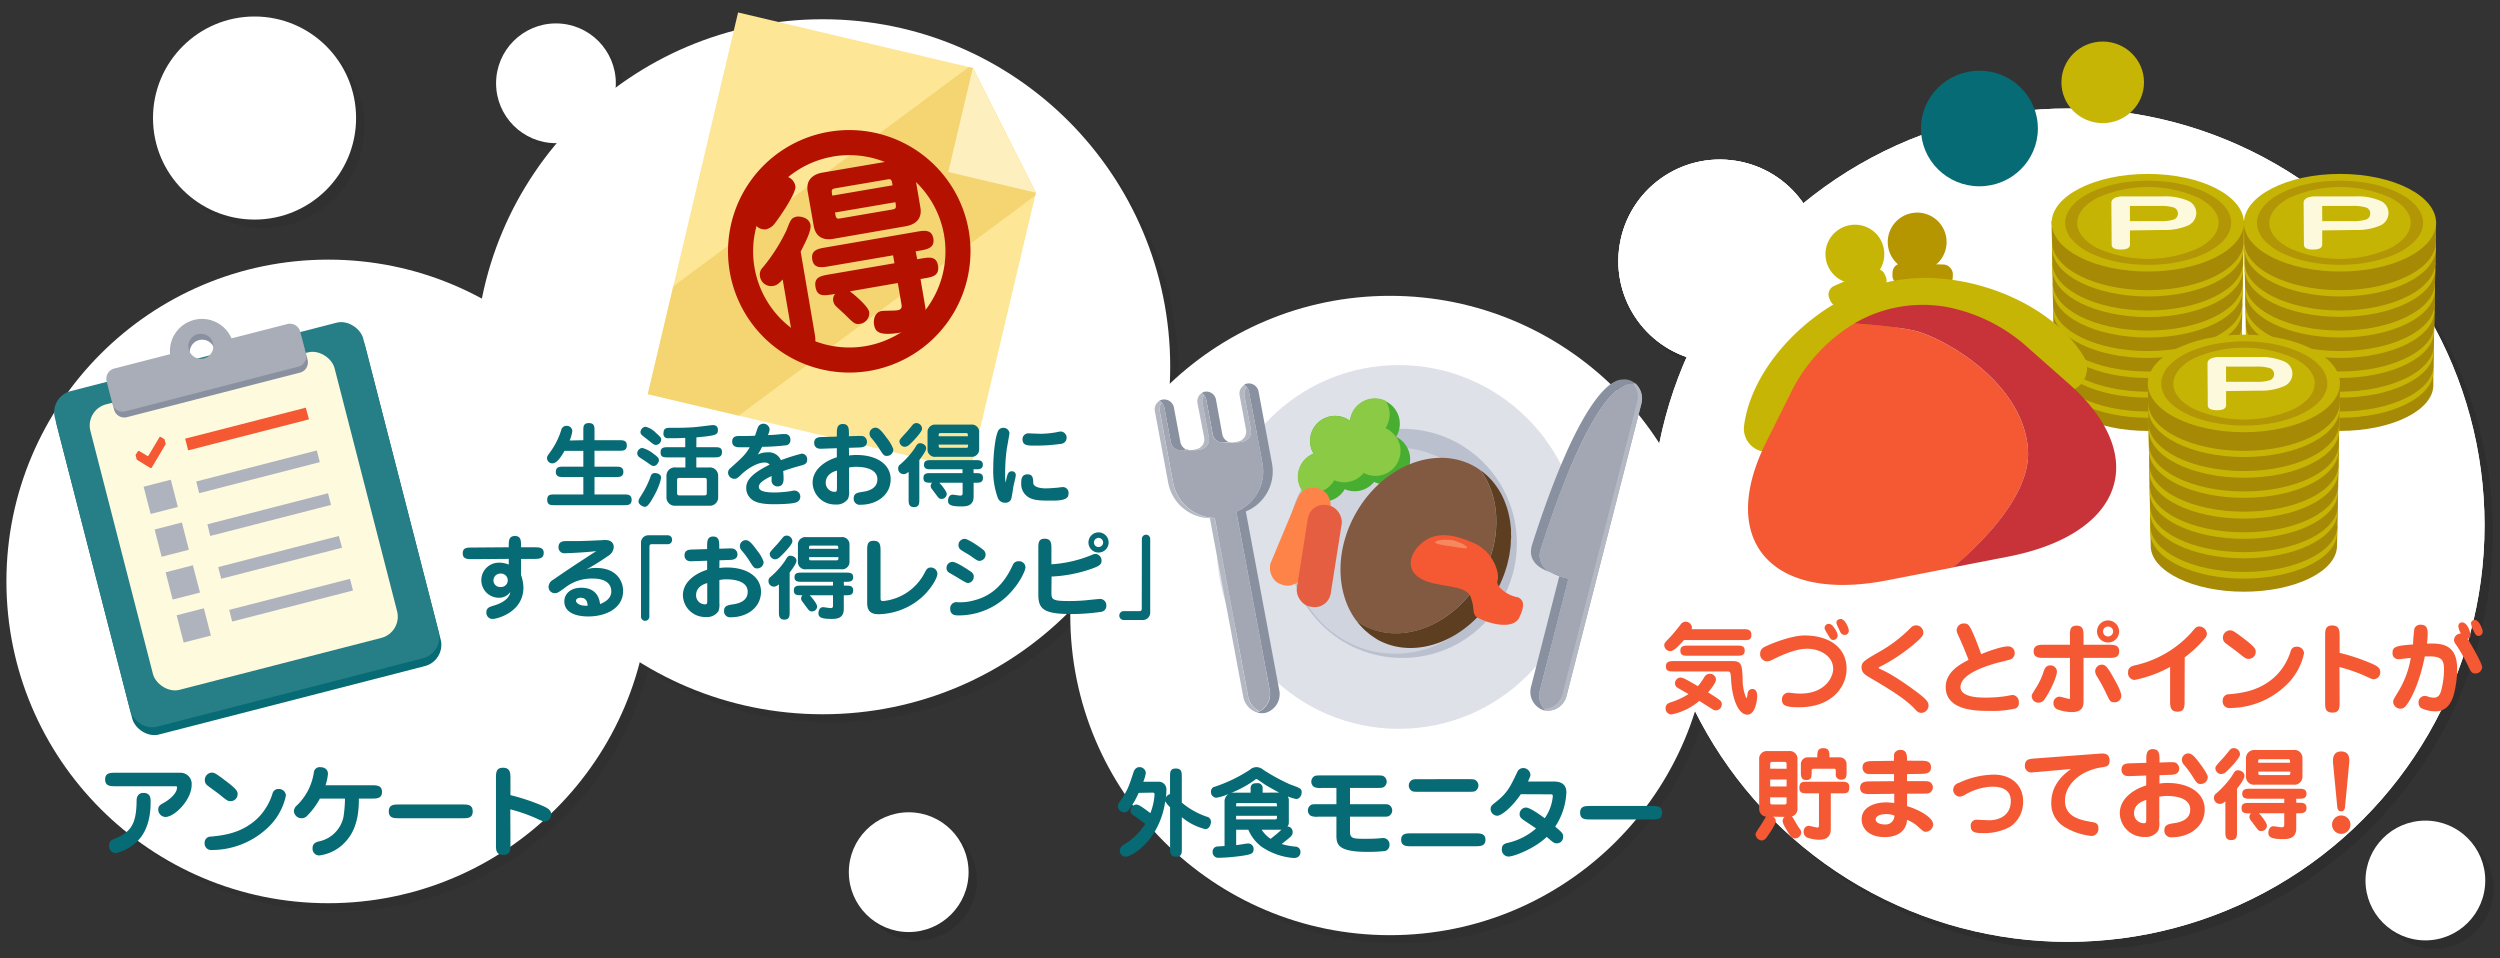 <svg xmlns="http://www.w3.org/2000/svg" viewBox="0 0 600 230"><rect x="0" y="0" width="600" height="230" fill="#333333" stroke="none"/><defs><style>.cls-1{isolation:isolate;}.cls-2{opacity:0.1;}.cls-3{fill:#231815;}.cls-4{fill:#fff;}.cls-5{fill:#f45934;}.cls-6{fill:#066b74;}.cls-7{fill:#267e86;}.cls-8{fill:#fefadd;}.cls-9{fill:#89909f;}.cls-10{fill:#a8adb8;}.cls-11{fill:#aeb3bd;}.cls-12{fill:#a68905;}.cls-13{fill:#c6b405;}.cls-14{fill:#b29605;}.cls-15{fill:#fdf9dc;}.cls-16{fill:#c7b505;}.cls-17{fill:#b59500;}.cls-18{fill:#c73338;}.cls-19{fill:#dee1e8;}.cls-20{fill:#bbc0cf;}.cls-21{fill:#d0d4de;}.cls-22{fill:#a2a7b3;}.cls-23{fill:#b4b8c2;}.cls-24{fill:#8bca45;}.cls-25{fill:#48ae31;}.cls-26{fill:#fe8348;}.cls-27{fill:#e55e41;}.cls-28{fill:#815a41;}.cls-29{fill:#c0aea9;mix-blend-mode:multiply;}.cls-30{fill:#5d3e21;}.cls-31{fill:#f7885e;}.cls-32{fill:#fde695;}.cls-33{fill:#f5d472;}.cls-34{fill:#fdf0be;}.cls-35{fill:#b51100;}</style></defs><title>img_newregist のコピー 2</title><g class="cls-1"><g id="レイヤー_1" data-name="レイヤー 1"><g class="cls-2"><circle class="cls-3" cx="199.45" cy="90.02" r="83.4"/><circle class="cls-3" cx="80.77" cy="141.54" r="77.23"/><circle class="cls-3" cx="335.59" cy="149.72" r="76.72"/><circle class="cls-3" cx="135.43" cy="21.99" r="14.37"/><circle class="cls-3" cx="135.43" cy="21.99" r="14.37"/><circle class="cls-3" cx="63.09" cy="30.33" r="24.37"/><circle class="cls-3" cx="63.09" cy="30.33" r="24.37"/></g><circle class="cls-4" cx="197.45" cy="88.02" r="83.4"/><circle class="cls-4" cx="78.77" cy="139.54" r="77.23"/><circle class="cls-4" cx="333.59" cy="147.72" r="76.72"/><circle class="cls-4" cx="133.43" cy="19.99" r="14.37"/><circle class="cls-4" cx="61.09" cy="28.33" r="24.37"/><g class="cls-2"><circle cx="498.29" cy="128.04" r="100"/><circle cx="414.76" cy="64.66" r="24.37" transform="translate(284.49 463.71) rotate(-80.78)"/><circle cx="414.76" cy="64.66" r="24.37" transform="translate(284.49 463.71) rotate(-80.78)"/></g><circle class="cls-4" cx="496.29" cy="126.04" r="100"/><circle class="cls-4" cx="412.76" cy="62.66" r="24.37" transform="translate(284.79 460.05) rotate(-80.78)"/><circle class="cls-4" cx="412.76" cy="62.66" r="24.37" transform="translate(284.79 460.05) rotate(-80.78)"/><circle class="cls-4" cx="496.29" cy="126.04" r="100"/><circle class="cls-4" cx="412.76" cy="62.66" r="24.37" transform="translate(284.79 460.05) rotate(-80.78)"/><path class="cls-5" d="M418.43,151c.82,0,1.9,0,1.9,1.37s-.91,1.25-1.9,1.25H404.15c-1,1.15-2.4,2.66-3.26,2.66a1.49,1.49,0,0,1-1.47-1.44c0-.48.15-.62,1.4-1.92.69-.74,1.22-1.39,2.47-2.95a1.51,1.51,0,0,1,1.27-.77,1.55,1.55,0,0,1,1.51,1.39,1.81,1.81,0,0,1-.07.41ZM409,162.57a1.55,1.55,0,0,1,1.35-.87,1.47,1.47,0,0,1,1.49,1.37c0,.87-1.56,2.71-1.9,3.1,3.17,2,3.29,2.09,3.29,2.88a1.44,1.44,0,0,1-1.39,1.44c-.39,0-.53-.07-1.23-.51l-2.78-1.77a14.69,14.69,0,0,1-6.7,3.26,1.44,1.44,0,0,1-1.39-1.51c0-1,.77-1.25,1.34-1.44a17.65,17.65,0,0,0,4.16-1.94c-.39-.24-2.19-1.25-2.55-1.47A1.28,1.28,0,0,1,402,164a1.39,1.39,0,0,1,1.27-1.39c.67,0,1.37.41,4.22,2.07A15.71,15.71,0,0,0,409,162.57Zm6.92-3.91c2.13,0,2.18,1.2,2.32,4.17a11.4,11.4,0,0,0,.75,4.44c0,.07.1.24.14.24.24,0,.27-1.15.34-1.34a1.18,1.18,0,0,1,1.1-.82c1.16,0,1.16,1.44,1.16,1.75,0,.56-.34,4.42-2.36,4.42-2.28,0-3.64-4.08-3.89-8.09-.12-2-.12-2.28-.93-2.28H401.73c-.94,0-1.92,0-1.92-1.2s.89-1.29,1.92-1.29Zm.89-3.72c1,0,1.92,0,1.92,1.22s-1,1.22-1.92,1.22H405.21c-1,0-1.92,0-1.92-1.22s1-1.22,1.92-1.22Z"/><path class="cls-5" d="M443.18,160.5c0,4.4-3.6,9.24-11.33,9.24-3.1,0-4.18-.33-4.18-1.82a1.58,1.58,0,0,1,1.63-1.68c.32,0,1.06.12,1.25.14.39.05,1.18.08,1.56.08,5.95,0,7.85-4,7.85-5.91,0-3.21-3.29-4.85-6.24-4.85-3.19,0-7,2-8.28,2.6a3.06,3.06,0,0,1-1.44.43,1.73,1.73,0,0,1-1.56-1.9,1.69,1.69,0,0,1,.94-1.51c2.23-1.15,6.93-2.81,9.67-2.81C439.24,152.51,443.18,155.58,443.18,160.5Zm-2.84-9.62a3.27,3.27,0,0,1,.7,1.66,1.06,1.06,0,0,1-1.05,1.05c-.53,0-.63-.17-1.49-1.58-.56-.94-.6-1.06-.6-1.35a1,1,0,0,1,.91-.93C439.38,149.73,439.7,149.92,440.34,150.88Zm3.37.43a1,1,0,0,1-1,1.08,1.19,1.19,0,0,1-1.08-.81c-.79-1.68-.89-1.88-.89-2.19,0-.62.72-.84,1-.84C442.87,148.55,443.71,150.81,443.71,151.31Z"/><path class="cls-5" d="M451.21,160.55c1.46.67,3.5,1.63,8.49,5.28,2.81,2.07,3.15,2.74,3.15,3.53a1.78,1.78,0,0,1-1.71,1.73c-.69,0-1-.29-1.72-1.08-2.48-2.62-7.3-5.4-10.73-7.42-.92-.53-1.92-1.13-1.92-2.4s.64-1.68,4.15-3.69a34,34,0,0,0,7.68-5.86,1.73,1.73,0,0,1,3,1.18c0,.5,0,.91-2.33,2.85a42.28,42.28,0,0,1-8,5.31c-.1,0-.39.21-.39.31S451,160.46,451.21,160.55Z"/><path class="cls-5" d="M469.89,152.27a2.44,2.44,0,0,1-.29-1.05,1.67,1.67,0,0,1,1.78-1.59c1,0,1.27.53,1.87,1.75.87,1.83,1.54,3.72,2.24,5.62.52-.24,4.58-1.87,6.45-1.87a1.54,1.54,0,0,1,1.59,1.58,1.62,1.62,0,0,1-.92,1.51c-.33.17-2.92.75-3.48.92-4.75,1.34-8.61,3.26-8.61,5.76s4.63,2.52,5.83,2.52a31.75,31.75,0,0,0,5-.34c.31-.05,1.49-.29,1.66-.29a1.64,1.64,0,0,1,1.51,1.8,1.32,1.32,0,0,1-.91,1.47,24.86,24.86,0,0,1-6.39.55c-2.71,0-10.25,0-10.25-5.71,0-3.68,3.51-5.5,5.48-6.53C471.21,155.18,470.92,154.58,469.89,152.27Z"/><path class="cls-5" d="M490.66,167.87a1.69,1.69,0,0,1-1.51.77,1.6,1.6,0,0,1-1.54-1.56c0-.36.1-.5.89-1.78a16.87,16.87,0,0,0,2-4.22c.2-.55.51-1.39,1.59-1.39a1.57,1.57,0,0,1,1.58,1.41C493.66,162.57,491.81,166.34,490.66,167.87Zm6.12-15.19c0-1.37,0-2.52,1.59-2.52s1.68,1.08,1.68,2.52v2.06h6c1.2,0,2.55,0,2.55,1.59s-1.35,1.56-2.55,1.56h-6v10.27c0,1,0,2.74-2.76,2.74a10.16,10.16,0,0,1-3.46-.63,1.54,1.54,0,0,1-1-1.49,1.48,1.48,0,0,1,1.44-1.58c.39,0,2,.53,2.33.53s.19,0,.19-.65v-9.19h-6.17c-1.2,0-2.54,0-2.54-1.56s1.34-1.59,2.54-1.59h6.17Zm10.61,15.86c-.93,0-1-.24-2-2.32a39.08,39.08,0,0,0-2.12-3.89,2.53,2.53,0,0,1-.43-1.2,1.6,1.6,0,0,1,1.59-1.61c.84,0,1.27.41,2.68,2.9.68,1.18,2,3.48,2,4.61A1.55,1.55,0,0,1,507.39,168.54Zm1.2-17a2.65,2.65,0,1,1-2.66-2.64A2.67,2.67,0,0,1,508.59,151.5Zm-3.86,0a1.21,1.21,0,1,0,2.42,0,1.17,1.17,0,0,0-1.22-1.17A1.19,1.19,0,0,0,504.73,151.5Z"/><path class="cls-5" d="M524.3,168.23c0,1.32,0,2.57-1.68,2.57s-1.8-1.13-1.8-2.57v-8.16a30.43,30.43,0,0,1-8.52,3.12,1.64,1.64,0,0,1-1.56-1.85c0-1.24.91-1.48,1.75-1.68a25.93,25.93,0,0,0,13.42-7.82,13.7,13.7,0,0,1,1-1.15,1.52,1.52,0,0,1,1-.34,1.9,1.9,0,0,1,1.75,1.73,1.74,1.74,0,0,1-.53,1.18,30.35,30.35,0,0,1-4.8,4.51Z"/><path class="cls-5" d="M533.45,168.18a1.47,1.47,0,0,1,1.54-1.56c2.93-.28,7.32-.74,11.14-4.34a14.29,14.29,0,0,0,3.65-6.07,1.37,1.37,0,0,1,1.36-1,1.66,1.66,0,0,1,1.83,1.56,14.77,14.77,0,0,1-4.51,7.87,19.55,19.55,0,0,1-13.25,5.28A1.57,1.57,0,0,1,533.45,168.18Zm6.22-10.05c-.67,0-.86-.17-2.74-1.68-.43-.34-2.3-1.68-2.68-2a1.58,1.58,0,0,1-.75-1.32,1.75,1.75,0,0,1,1.66-1.85c.53,0,.77,0,3.21,1.87,3,2.24,3,2.72,3,3.32A1.68,1.68,0,0,1,539.67,158.13Z"/><path class="cls-5" d="M561.51,168.47c0,1.3,0,2.55-1.66,2.55-1.82,0-1.82-1.11-1.82-2.55V152.68c0-1.32,0-2.57,1.68-2.57s1.8,1.13,1.8,2.57v4a50.06,50.06,0,0,1,7.75,2.6c1.22.55,2,1,2,2a1.62,1.62,0,0,1-1.59,1.73c-.28,0-.38,0-2.35-.92a40.48,40.48,0,0,0-5.85-2Z"/><path class="cls-5" d="M577.84,168.83c-.58.82-.94,1.25-1.73,1.25a1.72,1.72,0,0,1-1.75-1.61c0-.43,0-.48,1.15-2.37a22.51,22.51,0,0,0,3.07-8.19c-.45,0-2.42.29-2.83.29a1.39,1.39,0,0,1-1.54-1.54c0-1.46.87-1.68,4.92-2a37.69,37.69,0,0,1,.32-3.79,1.52,1.52,0,0,1,1.53-.94c1.66,0,1.66,1.39,1.66,2.19,0,.62,0,.74-.17,2.35,3.58-.14,7.25.12,7.25,6.1a24.77,24.77,0,0,1-.89,6.4c-.43,1.32-1.39,3.75-4.32,3.75a7.9,7.9,0,0,1-3.43-.77,1.56,1.56,0,0,1-.63-1.3,1.52,1.52,0,0,1,1.49-1.63,2,2,0,0,1,.67.12,4.74,4.74,0,0,0,1.47.31c1.39,0,1.7-1.15,2-2.54a20,20,0,0,0,.48-4.2c0-2.09-.41-3.17-3.34-3.17-.6,0-1,0-1.27,0C580.48,165,578.08,168.47,577.84,168.83Zm17.88-8.71a1.6,1.6,0,0,1-1.59,1.51c-.93,0-1.12-.41-1.87-2a41.25,41.25,0,0,0-2.42-4.32c-.77-1.15-.87-1.27-.87-1.65a1.57,1.57,0,0,1,1.64-1.59,5,5,0,0,1-.6-1.7.87.87,0,0,1,.86-1c1.46,0,2.06,2.68,2.06,3a.88.88,0,0,1-.72.94C593,154.48,595.72,159.23,595.72,160.12Zm.12-8.5a1,1,0,0,1-1,1c-.55,0-.81-.48-1-.87a6.84,6.84,0,0,1-.8-2.08.86.86,0,0,1,.89-.89c1.06,0,1.73,2,1.83,2.35A1.83,1.83,0,0,1,595.84,151.62Z"/><path class="cls-5" d="M425.51,196a1.19,1.19,0,0,1,.68,1.08c0,.43-.7,1.84-2.16,3.84a1.56,1.56,0,0,1-1.18.79,1.58,1.58,0,0,1-1.51-1.42c0-.38.12-.57,1.27-2.28.22-.31,1.2-2,1.25-2a1.88,1.88,0,0,1-1.66-2V182.3a1.86,1.86,0,0,1,2-2.05h5.19a1.86,1.86,0,0,1,2,2.05v11.64a1.84,1.84,0,0,1-1.32,2c.57.77,1.24,2.16,1.84,2.93a1.67,1.67,0,0,1,.39.94,1.56,1.56,0,0,1-1.49,1.42c-.43,0-.77-.15-1.22-.77-.05-.1-1.76-2.55-1.76-3.41a1.39,1.39,0,0,1,.46-1Zm3.27-11.5V183.4c0-.55-.29-.55-.53-.55h-2.88c-.43,0-.53.17-.53.55v1.08Zm-3.94,2.59v1.66h3.94v-1.66Zm0,4.27v1.18c0,.36.1.53.53.53h2.88c.24,0,.53,0,.53-.53v-1.18Zm14.55,7.4c0,.84,0,2.78-2.76,2.78a9.62,9.62,0,0,1-2.81-.48,1.46,1.46,0,0,1-.94-1.51,1.28,1.28,0,0,1,1.18-1.35c.33,0,1.8.41,2.11.41s.38-.21.38-.6v-7.61h-2.78c-1,0-1.92,0-1.92-1.29,0-1.49.72-1.49,1.92-1.49h8.14c1,0,1.92,0,1.92,1.3,0,1.48-.68,1.48-1.92,1.48h-2.52Zm2.16-17a1.63,1.63,0,0,1,1.63,1.61v1.8c0,1,0,1.95-1.25,1.95a1.22,1.22,0,0,1-1.34-1.42c0-1.08,0-1.2-.39-1.2h-4.92c-.24,0-.48.07-.48.36v.43c0,1,0,1.92-1.25,1.92s-1.34-.84-1.34-1.92v-1.92a1.62,1.62,0,0,1,1.61-1.61h2.33c0-1.22,0-2.2,1.46-2.2s1.46,1,1.46,2.2Z"/><path class="cls-5" d="M460.85,182.58c1.25,0,2.59,0,2.59,1.59s-1.46,1.53-2.54,1.56l-3.22.05,0,1.7,3.65,0c1,0,1.48,0,1.82.19a1.49,1.49,0,0,1,.74,1.29,1.51,1.51,0,0,1-.72,1.28c-.33.24-.76.21-1.82.24l-3.65,0,0,3c2.08.56,6.26,2.5,6.26,4.4a1.85,1.85,0,0,1-1.73,1.75c-.57,0-.69-.17-2-1.32a8,8,0,0,0-2.54-1.54c-.17,2.47-2,4.13-5.36,4.13-4.13,0-5.54-2.38-5.54-4.25,0-3.21,3.6-4.08,5.83-4.08a17.13,17.13,0,0,1,2,.15l0-2.21-5.62.07c-1.2,0-2.57,0-2.57-1.51s1.34-1.54,2.55-1.54l5.59-.05,0-1.7-5,0c-1.32,0-1.65,0-2.11-.43a1.56,1.56,0,0,1-.45-1.13c0-1.54,1.34-1.54,2.54-1.56l5-.07c0-1.47,0-1.64.19-1.95a1.6,1.6,0,0,1,1.37-.67c1.58,0,1.58,1.39,1.58,2.59Zm-8.21,12.8c-.07,0-2.47,0-2.47,1.29,0,.84,1.18,1.2,2.19,1.2a2.11,2.11,0,0,0,2.3-2.13A5.54,5.54,0,0,0,452.64,195.38Z"/><path class="cls-5" d="M474.54,196.74c.29,0,2.41.12,2.86.12,2.47,0,5.19-1.22,5.19-4.6,0-2.45-1.68-3.46-4.47-3.46a13.68,13.68,0,0,0-6.48,1.92,2.93,2.93,0,0,1-1.32.48,1.67,1.67,0,0,1-1.56-1.68,1.77,1.77,0,0,1,1.32-1.61,20.3,20.3,0,0,1,8.47-2c3.92,0,7,2.31,7,6.43a7.12,7.12,0,0,1-3.15,6.1,13.08,13.08,0,0,1-6.43,1.51c-2.28,0-3-.33-3-1.82A1.39,1.39,0,0,1,474.54,196.74Z"/><path class="cls-5" d="M488.72,185.3c-.45,0-.79.09-1,.09a1.55,1.55,0,0,1-1.75-1.63c0-1.54,1.08-1.63,2.43-1.73l15.41-1.15c1-.07,2.49-.19,2.49,1.66,0,1.39-.74,1.46-2.4,1.7a13.33,13.33,0,0,0-4.41,1.68c-1.54,1-3.89,3.05-3.89,6.26,0,3.6,3.14,4.52,5.88,5,1.46.24,2.13.34,2.13,1.61a1.67,1.67,0,0,1-1.56,1.85,15.42,15.42,0,0,1-6.38-2.07,6.46,6.46,0,0,1-3.36-5.92c0-4,2.45-6.46,4.73-8.09Z"/><path class="cls-5" d="M518.27,188.06a11.18,11.18,0,0,1,2-.15c5,0,8.86,2.33,8.86,6.36s-3.56,6.67-7.88,6.67a1.58,1.58,0,0,1-1.8-1.68c0-1.36,1.06-1.51,2.35-1.7,1.61-.22,3.85-.91,3.85-3.26,0-3.1-4.28-3.27-5.55-3.27a8.56,8.56,0,0,0-1.87.19v6a4.78,4.78,0,0,1-.24,2.11,3.56,3.56,0,0,1-3.24,1.54,5.82,5.82,0,0,1-6-5.69c0-3.65,3.53-5.83,6.34-6.67v-2.38l-4.08.14c-1.73.08-1.85-1.17-1.85-1.51,0-1.49,1.25-1.53,1.95-1.56l4-.12v-.72c0-1.22,0-2.57,1.58-2.57s1.59,1.35,1.59,2.57V183l2.54-.08c.89,0,1.13,0,1.47.2a1.65,1.65,0,0,1,.72,1.32c0,1.44-1.47,1.48-1.87,1.51l-2.86.09ZM515.1,192c-2.66.72-2.93,2.45-2.93,3.12a2.35,2.35,0,0,0,2.38,2.45c.53,0,.55-.26.55-1.15Zm13.11-3.84c-.82,0-1-.21-2.19-2.13a26,26,0,0,0-1.82-2.43,1.74,1.74,0,0,1-.55-1.25,1.55,1.55,0,0,1,1.53-1.53c.65,0,1.3.33,3.05,2.78.48.67,1.63,2.28,1.63,2.86A1.65,1.65,0,0,1,528.21,188.15Z"/><path class="cls-5" d="M534.09,192.33c-.7.55-1,.6-1.3.6a1.42,1.42,0,0,1-1.44-1.47,1.21,1.21,0,0,1,.55-1.05,22.44,22.44,0,0,0,3.7-4.08c.67-1.11.82-1.47,1.56-1.47.29,0,1.51.29,1.51,1.32,0,.75-1,2.12-1.78,3.1v10.34c0,.89,0,2-1.39,2s-1.41-1-1.41-2Zm.21-7.13a1.91,1.91,0,0,1-1.27.58,1.46,1.46,0,0,1-1.34-1.4c0-.45.19-.64,1.8-2.4.28-.28,1.44-1.7,1.68-2a1.26,1.26,0,0,1,1-.43,1.49,1.49,0,0,1,1.42,1.63C537.4,182.1,535.17,184.43,534.3,185.2Zm16.8,7.46h.53c1,0,1.92,0,1.92,1.25s-.93,1.27-1.92,1.27h-.53v3.6c0,2.6-2.06,2.6-3.33,2.6-3,0-3.36-.65-3.36-1.56,0-.46.24-1.52,1.2-1.52.31,0,1.65.24,1.94.24s.67,0,.67-.6v-2.76h-6.09c.57.6,1.94,2.26,1.94,3a1.34,1.34,0,0,1-1.32,1.27c-.67,0-.77-.15-1.7-1.44-.15-.19-.82-1.06-.94-1.23a1.26,1.26,0,0,1-.24-.69,1.06,1.06,0,0,1,.38-.87c-1.46,0-2.28,0-2.28-1.27s.94-1.25,1.93-1.25h8.32v-1h-8.16c-.93,0-1.92,0-1.92-1.2s1-1.2,1.92-1.2h11.57c.94,0,1.92,0,1.92,1.2s-1,1.2-1.92,1.2h-.53ZM550.38,180a1.92,1.92,0,0,1,2.21,2v4.32a1.93,1.93,0,0,1-2.21,2h-9.14a1.92,1.92,0,0,1-2.21-2V182a2,2,0,0,1,2.21-2Zm-.76,3.05c0-.65,0-.84-.48-.84h-6.68c-.5,0-.5.19-.5.84ZM542,185.18c0,.67,0,.84.5.84h6.68c.48,0,.5-.17.5-.84Z"/><path class="cls-5" d="M564.11,197.92a2.23,2.23,0,0,1-2.23,2.21,2.21,2.21,0,1,1,2.23-2.21Zm-1.3-4.32c-.07.7-.33,1.13-.93,1.13s-.87-.41-.94-1.13l-1-10.37c-.12-1.17,0-2.88,1.92-2.88s2.08,1.51,1.94,2.88Z"/><circle class="cls-2" cx="584.09" cy="213.32" r="14.37"/><circle class="cls-4" cx="582.09" cy="211.32" r="14.37"/><circle class="cls-2" cx="220.09" cy="211.32" r="14.37"/><circle class="cls-4" cx="218.09" cy="209.32" r="14.37"/><path class="cls-6" d="M43.3,185.46A2.67,2.67,0,0,1,46,188.34c0,3.68-4.16,7.73-6.27,7.73a1.78,1.78,0,0,1-1.75-1.8c0-.84.5-1.13,1.27-1.56,1.44-.79,3.24-2.3,3.24-3.74,0-.27-.12-.27-.62-.27H27.79c-1.24,0-2.56,0-2.56-1.63s1.32-1.61,2.56-1.61Zm-7.15,7c0,2-.17,6.5-3.27,9.53a10.75,10.75,0,0,1-5.16,2.76,1.63,1.63,0,0,1-1.53-1.83,1.38,1.38,0,0,1,1-1.46c3.88-1.66,5.56-3.12,5.59-9.31,0-1.08.55-1.85,1.61-1.85C36.15,190.29,36.15,191.61,36.15,192.45Z"/><path class="cls-6" d="M49.11,202.34a1.46,1.46,0,0,1,1.53-1.56c2.93-.29,7.32-.75,11.14-4.35a14.29,14.29,0,0,0,3.65-6.07,1.39,1.39,0,0,1,1.37-1,1.67,1.67,0,0,1,1.82,1.56,14.69,14.69,0,0,1-4.51,7.87A19.55,19.55,0,0,1,50.86,204,1.56,1.56,0,0,1,49.11,202.34Zm6.21-10.06c-.67,0-.86-.17-2.73-1.68-.43-.34-2.31-1.68-2.69-2a1.58,1.58,0,0,1-.74-1.32,1.75,1.75,0,0,1,1.65-1.85c.53,0,.77,0,3.22,1.88,3,2.23,3,2.71,3,3.31A1.68,1.68,0,0,1,55.32,192.28Z"/><path class="cls-6" d="M76.77,191.66a17.87,17.87,0,0,1-3.14,4.22,1.84,1.84,0,0,1-3.1-1.25,2,2,0,0,1,.79-1.39,13.86,13.86,0,0,0,4-7.82,1.39,1.39,0,0,1,1.51-1.3c1.23,0,1.88.67,1.88,1.61a11.89,11.89,0,0,1-.58,2.73h11c1.23,0,2.55,0,2.55,1.61s-1.32,1.59-2.55,1.59h-3c0,2.3-.12,6.69-2.8,9.88a10.28,10.28,0,0,1-6.72,3.77,1.61,1.61,0,0,1-1.59-1.8c0-1.2,1-1.46,1.78-1.63a7.59,7.59,0,0,0,5.66-5.95,33.23,33.23,0,0,0,.34-4.27Z"/><path class="cls-6" d="M110.92,193.07c1.29,0,2.54,0,2.54,1.66s-1.25,1.65-2.54,1.65H95.84c-1.29,0-2.54,0-2.54-1.65s1.25-1.66,2.54-1.66Z"/><path class="cls-6" d="M122.51,202.62c0,1.3,0,2.55-1.65,2.55-1.83,0-1.83-1.11-1.83-2.55V186.83c0-1.32,0-2.57,1.68-2.57s1.8,1.13,1.8,2.57v4a49.73,49.73,0,0,1,7.76,2.59c1.22.55,2,1,2,2a1.62,1.62,0,0,1-1.59,1.73c-.29,0-.38,0-2.35-.91a39.07,39.07,0,0,0-5.86-2Z"/><rect class="cls-6" x="21.49" y="86.23" width="76.41" height="83.16" rx="5.25" ry="5.25" transform="translate(-29.96 18.9) rotate(-14.43)"/><rect class="cls-7" x="21.01" y="84.36" width="76.41" height="83.16" rx="5.25" ry="5.25" transform="translate(-29.51 18.72) rotate(-14.43)"/><rect class="cls-8" x="28.24" y="89.69" width="60.5" height="70.75" rx="5.25" ry="5.25" transform="translate(-29.31 18.52) rotate(-14.43)"/><path class="cls-9" d="M69.33,79.16l-13.4,3.45A7.7,7.7,0,0,0,41.19,86.4L27.78,89.85A2.53,2.53,0,0,0,26,92.93l1.38,5.37a2.53,2.53,0,0,0,3.08,1.82L72,89.43a2.53,2.53,0,0,0,1.82-3.08L72.41,81A2.52,2.52,0,0,0,69.33,79.16Zm-20,8.26a3,3,0,1,1,2.12-3.59A3,3,0,0,1,49.31,87.42Z"/><path class="cls-10" d="M69,77.76,55.56,81.21A7.7,7.7,0,0,0,40.82,85l-13.4,3.45a2.52,2.52,0,0,0-1.82,3.08L27,96.9a2.53,2.53,0,0,0,3.08,1.82L71.61,88A2.53,2.53,0,0,0,73.43,85l-1.38-5.37A2.53,2.53,0,0,0,69,77.76ZM49,86a3,3,0,1,1,2.12-3.6A3,3,0,0,1,49,86Z"/><g id="List"><path class="cls-11" d="M76.75,110.91l-.72-2.8-28.94,7.45.72,2.8Zm-26.3,17.72,29-7.45-.73-2.8-28.94,7.45Zm30.87,0L52.37,136.1l.72,2.8,29-7.45ZM84,138.92,55,146.37l.72,2.8,29-7.45ZM41,115.13l-6.53,1.68,1.68,6.54,6.53-1.68Zm2.65,10.27-6.54,1.68,1.68,6.54,6.54-1.68Zm2.64,10.27-6.54,1.68,1.68,6.54L48,142.21Zm-3.9,12,1.69,6.54,6.53-1.68-1.68-6.54Z"/></g><g id="Checked"><path class="cls-5" d="M73.39,97.84l-28.95,7.44.72,2.81,29-7.45Zm-33.86,7.71a.25.25,0,0,0-.12-.18l-.83-.5a.25.25,0,0,0-.33.09l-2.59,4.35a.24.24,0,0,1-.33.09l-1.92-1.16a.32.32,0,0,0-.19,0,.26.26,0,0,0-.14.11l-.52.78a.2.2,0,0,0,0,.18s0,0,0,0h0l.24.94h0a.31.31,0,0,0,.09.11l1.95,1.21.42.25.83.49a.24.24,0,0,0,.33-.08l3.33-5.61a.25.25,0,0,0,0-.15h0l-.24-.93Z"/></g><path class="cls-6" d="M273.28,190.29a20.64,20.64,0,0,1-2.47,4.22,1.34,1.34,0,0,1-1,.45,1.55,1.55,0,0,1-1.52-1.41c0-.45.09-.59.89-1.79,1.55-2.34,1.8-3.16,2.86-6.43.33-1,1-1.22,1.41-1.22A1.51,1.51,0,0,1,275,185.5a8.58,8.58,0,0,1-.61,2.11H278a1.84,1.84,0,0,1,1.93,2.07,11.75,11.75,0,0,1-.12,1.69,1.7,1.7,0,0,1,1-.8v-4.25c0-.94,0-1.88,1.37-1.88s1.45.85,1.45,1.88v6.31a18.75,18.75,0,0,0,6,3.38,1.23,1.23,0,0,1,1,1.29c0,.33-.28,1.69-1.36,1.69a14.12,14.12,0,0,1-5.63-2.86v7.6c0,.94,0,1.88-1.36,1.88s-1.46-.84-1.46-1.88v-10a6.1,6.1,0,0,1-1.17-1.43,19.31,19.31,0,0,1-3.38,8.63c-2.3,3-5,4.65-6,4.65a1.37,1.37,0,0,1-1.52-1.38c0-.9.63-1.29,1.27-1.67a15,15,0,0,0,4.83-4.79c-.47-.37-1.55-1.17-2.72-2-.47-.3-.8-.54-.8-1.15a1.49,1.49,0,0,1,1.34-1.5c.51,0,1.08.28,3.42,2.06a14.68,14.68,0,0,0,1-4.43c0-.49-.24-.49-.59-.49Z"/><path class="cls-6" d="M296.68,199.13v3.69c.45,0,2.4-.38,2.8-.38a1.29,1.29,0,0,1,1.38,1.36c0,1.13-.77,1.25-2.35,1.53a46.21,46.21,0,0,1-6,.54,1.35,1.35,0,0,1-1.48-1.46,1.22,1.22,0,0,1,1.15-1.26l1.71-.1V192.52a2.2,2.2,0,0,1,1-2,10.66,10.66,0,0,1-3,.94,1.36,1.36,0,0,1-1.25-1.46,1.14,1.14,0,0,1,.92-1.19,36.07,36.07,0,0,0,8.4-4.06,2.45,2.45,0,0,1,1.59-.64,2.67,2.67,0,0,1,1.67.66,46.61,46.61,0,0,0,6.43,3.5c2.44.89,2.75,1,2.75,1.88s-.57,1.61-1.34,1.61a9.81,9.81,0,0,1-2-.63,1.9,1.9,0,0,1,.26.78v5.51a1.45,1.45,0,0,1-.33.94,1.26,1.26,0,0,1,1.24,1.29c0,.84-.09.91-2.63,2.91a15.25,15.25,0,0,0,3.36.63,1.24,1.24,0,0,1,1.15,1.29c0,.17,0,1.44-1.6,1.44a15.79,15.79,0,0,1-7.77-2.73,10,10,0,0,1-3.14-4.06ZM307,190.22c-.45-.24-1.76-.92-3.31-1.86-.35-.21-2-1.41-2.14-1.41s-.25.12-.56.36a27,27,0,0,1-5.54,3,2.48,2.48,0,0,1,.52-.07h4.18v-.94c0-1.13.63-1.34,1.55-1.34a1.17,1.17,0,0,1,1.33,1.34v.94Zm-9.86,2.51c-.47,0-.47,0-.47.79h9.79c0-.72,0-.79-.52-.79Zm8.8,3.92c.52,0,.54-.05.54-.85h-9.81v.85Zm-3.14,2.48a7.15,7.15,0,0,0,2.16,2.19c1.26-1,1.45-1.15,2.6-2.19h-4.76Z"/><path class="cls-6" d="M324,193h7.65c1,0,1.46,0,1.78.21a1.54,1.54,0,0,1,0,2.58c-.33.24-.8.21-1.81.21H324v3.52c0,1.69.66,1.79,3.45,1.79.77,0,2.37,0,3.68-.12.22,0,.61-.07.78-.07a1.54,1.54,0,0,1,1.57,1.66,1.47,1.47,0,0,1-1.05,1.46,35,35,0,0,1-4.21.21c-7.18,0-7.48-1.78-7.48-4.06V196h-4.34a3.62,3.62,0,0,1-1.81-.21,1.53,1.53,0,0,1-.7-1.29,1.57,1.57,0,0,1,.7-1.29c.33-.21.77-.21,1.81-.21h4.34v-3.9h-3.52a3.64,3.64,0,0,1-1.81-.21,1.53,1.53,0,0,1-.7-1.29,1.57,1.57,0,0,1,.7-1.29c.33-.21.78-.21,1.81-.21H330.3c1,0,1.48,0,1.8.21a1.54,1.54,0,0,1,.71,1.29,1.58,1.58,0,0,1-.71,1.29c-.32.21-.77.21-1.8.21H324Z"/><path class="cls-6" d="M354,200c1.19,0,2.51,0,2.51,1.55s-1.32,1.55-2.51,1.55H338.77c-1.2,0-2.49,0-2.49-1.55s1.29-1.55,2.49-1.55Zm-1.69-13c1,0,1.48,0,1.8.24a1.5,1.5,0,0,1,.71,1.29,1.55,1.55,0,0,1-.71,1.29c-.32.21-.77.21-1.8.21H340.62c-1,0-1.48,0-1.8-.21a1.52,1.52,0,0,1-.71-1.29,1.49,1.49,0,0,1,.71-1.29c.32-.24.77-.24,1.8-.24Z"/><path class="cls-6" d="M365,190.61c-2.49,3.62-4.88,5.17-5.65,5.17a1.64,1.64,0,0,1-1.6-1.62c0-.71.42-1,.92-1.41,3.07-2.37,3.7-3.73,5.46-7.42a1.54,1.54,0,0,1,1.39-1,1.74,1.74,0,0,1,1.78,1.6c0,.35-.07.47-.58,1.64H373c1.9,0,2.93.89,2.93,2.56a16.09,16.09,0,0,1-2.68,8.26c1.72,1.48,1.9,1.64,1.9,2.39a1.52,1.52,0,0,1-1.52,1.62c-.61,0-.8-.14-2.42-1.55-2.86,2.8-7.88,4.72-9.17,4.72a1.64,1.64,0,0,1-1.6-1.78c0-1.13.8-1.34,1.31-1.48a15.42,15.42,0,0,0,6.9-3.48c-.49-.37-2.77-1.85-3.21-2.18-.61-.47-.73-.82-.73-1.22a1.57,1.57,0,0,1,1.5-1.62c1,0,3.24,1.65,4.53,2.56a10.9,10.9,0,0,0,1.93-5.21c0-.52-.12-.52-.71-.52Z"/><path class="cls-6" d="M396.44,193.43c1.27,0,2.49,0,2.49,1.62s-1.22,1.62-2.49,1.62H381.7c-1.26,0-2.48,0-2.48-1.62s1.22-1.62,2.48-1.62Z"/><path class="cls-12" d="M537.9,87.67h-2.32C532,84,524.33,81.45,515.46,81.45S499,84,495.33,87.67H493l.08,4.84h0s0,0,0,0c.11,6,10.12,10.91,22.36,10.91s22.24-4.86,22.35-10.91v0h0Z"/><path class="cls-13" d="M538,84.39h-2.32c-3.63-3.7-11.29-6.25-20.18-6.25s-16.55,2.55-20.18,6.25H493l.08,4.87h0v0c.11,6.08,10.14,11,22.41,11s22.3-4.89,22.41-11v0h0Z"/><path class="cls-12" d="M538,82.83h-2.33c-3.63-3.7-11.3-6.26-20.2-6.26s-16.57,2.56-20.2,6.26h-2.33l.09,4.88h0v.05c.11,6.09,10.15,11,22.44,11s22.33-4.9,22.44-11v-.05h0Z"/><path class="cls-13" d="M538.05,79.52h-2.34c-3.64-3.72-11.32-6.29-20.25-6.29s-16.62,2.57-20.26,6.29h-2.33l.09,4.91h0v0c.11,6.12,10.18,11,22.5,11s22.39-4.93,22.5-11v0h0Z"/><path class="cls-12" d="M538.08,78h-2.34c-3.64-3.73-11.34-6.31-20.28-6.31S498.82,74.22,495.18,78h-2.34l.09,4.93h0v0C493,89.06,503.13,94,515.46,94S537.87,89.06,538,82.92c0,0,0,0,0,0h0Z"/><path class="cls-13" d="M538.14,74.62h-2.35c-3.65-3.75-11.37-6.35-20.33-6.35s-16.68,2.6-20.34,6.35h-2.34l.09,4.95h0v0c.11,6.18,10.22,11.14,22.59,11.14s22.47-5,22.59-11.14c0,0,0,0,0,0h0Z"/><path class="cls-12" d="M538.16,73h-2.34c-3.66-3.76-11.39-6.36-20.36-6.36S498.75,69.28,495.1,73h-2.35l.09,5h0v0c.11,6.19,10.24,11.16,22.62,11.16s22.5-5,22.61-11.16v0h0Z"/><path class="cls-13" d="M538.23,69.68h-2.36c-3.66-3.78-11.41-6.4-20.41-6.4S498.71,65.9,495,69.68h-2.35l.09,5h0v0c.11,6.23,10.27,11.23,22.68,11.23s22.56-5,22.67-11.23v0h0Z"/><path class="cls-12" d="M538.26,68H535.9c-3.67-3.79-11.43-6.41-20.44-6.41S498.69,64.2,495,68h-2.35l.09,5h0V73c.11,6.24,10.28,11.25,22.71,11.25s22.59-5,22.7-11.25V73h0Z"/><path class="cls-13" d="M538.32,64.6H536c-3.69-3.81-11.47-6.44-20.5-6.44S498.64,60.79,495,64.6H492.6l.09,5h0v.05C492.8,76,503,81,515.46,81s22.65-5,22.77-11.31c0,0,0,0,0-.05h0Z"/><path class="cls-12" d="M538.35,63H536c-3.68-3.82-11.47-6.47-20.52-6.47S498.62,59.18,494.93,63h-2.36l.09,5h0v0c.12,6.29,10.32,11.34,22.8,11.34s22.68-5.05,22.79-11.34v0h0Z"/><path class="cls-13" d="M538.41,59.58H536c-3.7-3.84-11.51-6.49-20.58-6.49s-16.88,2.65-20.58,6.49h-2.37l.09,5.07h0v0C492.71,71,503,76.1,515.46,76.1S538.2,71,538.32,64.7c0,0,0,0,0,0h0Z"/><path class="cls-12" d="M538.44,58h-2.38c-3.7-3.86-11.52-6.52-20.6-6.52S498.55,54.11,494.85,58h-2.37l.09,5.08h0v0c.12,6.34,10.36,11.44,22.89,11.44s22.77-5.1,22.88-11.44v0h0Z"/><path class="cls-13" d="M538.5,54.52h-2.38C532.41,50.65,524.57,48,515.46,48s-17,2.68-20.66,6.55h-2.38l.09,5.11h0v0c.12,6.37,10.39,11.49,23,11.49s22.83-5.12,22.95-11.49c0,0,0,0,0,0h0Z"/><path class="cls-12" d="M538.53,53h-2.39c-3.71-3.88-11.56-6.57-20.68-6.57s-17,2.69-20.69,6.57h-2.38l.09,5.12h0v0c.12,6.39,10.4,11.52,23,11.52s22.86-5.13,23-11.52v0h0Z"/><path class="cls-13" d="M538.52,53.56c-.12,6.44-10.44,11.61-23.06,11.61S492.52,60,492.4,53.56s10.2-11.82,23.06-11.82S538.63,47.06,538.52,53.56Z"/><path class="cls-14" d="M533.91,53.56h-1.48c0,2.38-1.95,4.52-5,6.07a29.79,29.79,0,0,1-23.89,0c-3.07-1.55-5-3.69-5-6.07s1.84-4.54,4.91-6.12a29.79,29.79,0,0,1,24.12,0c3.07,1.58,4.94,3.74,4.91,6.12h3c.09-5.61-8.83-10.19-19.92-10.2s-20,4.59-19.92,10.2,9,10,19.92,10,19.83-4.47,19.92-10Z"/><path class="cls-15" d="M511.19,55.3v3.4c0,.79-.73,1.19-2.19,1.19s-2.2-.4-2.2-1.19l-.07-10c0-1,1-1.57,2.92-1.57h9.46a14,14,0,0,1,5.89,1,3.21,3.21,0,0,1,2.11,3.06,3.3,3.3,0,0,1-2.16,3,14,14,0,0,1-5.86,1Zm0-2.23h7.1a10.08,10.08,0,0,0,3.48-.4,1.55,1.55,0,0,0,0-2.85,10.33,10.33,0,0,0-3.48-.39h-7.12Z"/><path class="cls-12" d="M584,87.67h-2.32c-3.62-3.68-11.25-6.22-20.12-6.22S545.09,84,541.47,87.67h-2.31l.08,4.84h0s0,0,0,0c.11,6,10.12,10.91,22.36,10.91S583.84,98.61,584,92.56v0h0Z"/><path class="cls-13" d="M584.1,84.39h-2.33c-3.62-3.7-11.28-6.25-20.17-6.25s-16.55,2.55-20.18,6.25H539.1l.08,4.87h0v0c.11,6.08,10.15,11,22.42,11s22.3-4.89,22.41-11v0h0Z"/><path class="cls-12" d="M584.13,82.83H581.8c-3.63-3.7-11.3-6.26-20.2-6.26S545,79.13,541.39,82.83h-2.32l.09,4.88h0v.05c.11,6.09,10.15,11,22.44,11s22.33-4.9,22.44-11v-.05h0Z"/><path class="cls-13" d="M584.19,79.52h-2.34c-3.64-3.72-11.32-6.29-20.25-6.29S545,75.8,541.34,79.52H539l.09,4.91h0v0c.11,6.12,10.18,11,22.5,11s22.39-4.93,22.5-11c0,0,0,0,0,0h0Z"/><path class="cls-12" d="M584.21,78h-2.33c-3.65-3.73-11.34-6.31-20.28-6.31S545,74.22,541.32,78H539l.09,4.93h0v0C539.18,89.06,549.27,94,561.6,94S584,89.06,584.12,82.92v0h0Z"/><path class="cls-13" d="M584.27,74.62h-2.34c-3.65-3.75-11.37-6.35-20.33-6.35s-16.68,2.6-20.34,6.35h-2.34l.09,4.95h0v0c.11,6.18,10.22,11.14,22.59,11.14s22.47-5,22.58-11.14v0h0Z"/><path class="cls-12" d="M584.3,73H582c-3.66-3.76-11.39-6.36-20.36-6.36s-16.71,2.6-20.36,6.36h-2.35l.09,5h0v0c.11,6.19,10.24,11.16,22.62,11.16s22.5-5,22.61-11.16v0h0Z"/><path class="cls-13" d="M584.36,69.68H582c-3.67-3.78-11.41-6.4-20.41-6.4s-16.75,2.62-20.42,6.4h-2.35l.09,5h0v0c.11,6.23,10.27,11.23,22.68,11.23s22.56-5,22.67-11.23v0h0Z"/><path class="cls-12" d="M584.39,68H582c-3.67-3.79-11.43-6.41-20.44-6.41S544.83,64.2,541.15,68H538.8l.09,5h0V73c.11,6.24,10.28,11.25,22.71,11.25s22.59-5,22.7-11.25V73h0Z"/><path class="cls-13" d="M584.46,64.6H582.1c-3.69-3.81-11.47-6.44-20.5-6.44s-16.82,2.63-20.5,6.44h-2.36l.09,5h0v.05C538.94,76,549.14,81,561.6,81s22.65-5,22.76-11.31v-.05h0Z"/><path class="cls-12" d="M584.49,63h-2.37c-3.69-3.82-11.48-6.47-20.52-6.47S544.76,59.18,541.07,63h-2.36l.09,5h0v0c.11,6.29,10.32,11.34,22.8,11.34s22.68-5.05,22.79-11.34v0h0Z"/><path class="cls-13" d="M584.55,59.58h-2.37c-3.7-3.84-11.51-6.49-20.58-6.49S544.71,55.74,541,59.58h-2.37l.09,5.07h0v0c.11,6.32,10.35,11.4,22.86,11.4S584.34,71,584.45,64.7v0h0Z"/><path class="cls-12" d="M584.58,58H582.2c-3.7-3.86-11.52-6.52-20.6-6.52S544.69,54.11,541,58h-2.37l.09,5.08h0v0c.12,6.34,10.36,11.44,22.89,11.44s22.77-5.1,22.88-11.44v0h0Z"/><path class="cls-13" d="M584.64,54.52h-2.38C578.55,50.65,570.71,48,561.6,48s-17,2.68-20.66,6.55h-2.38l.09,5.11h0v0c.11,6.37,10.39,11.49,23,11.49s22.83-5.12,22.95-11.49c0,0,0,0,0,0h0Z"/><path class="cls-12" d="M584.67,53h-2.39c-3.71-3.88-11.56-6.57-20.68-6.57s-17,2.69-20.69,6.57h-2.38l.09,5.12h0v0c.12,6.39,10.4,11.52,23,11.52s22.86-5.13,23-11.52v0h0Z"/><path class="cls-13" d="M584.66,53.56c-.12,6.44-10.44,11.61-23.06,11.61s-23-5.17-23.06-11.61,10.2-11.82,23.06-11.82S584.77,47.06,584.66,53.56Z"/><path class="cls-14" d="M580,53.56h-1.47c0,2.38-2,4.52-5,6.07a29.79,29.79,0,0,1-23.89,0c-3.07-1.55-5-3.69-5-6.07s1.84-4.54,4.91-6.12a29.79,29.79,0,0,1,24.12,0c3.06,1.58,4.94,3.74,4.91,6.12h2.95c.09-5.61-8.83-10.19-19.92-10.2s-20,4.59-19.93,10.2,9,10,19.93,10,19.83-4.47,19.92-10Z"/><path class="cls-15" d="M557.33,55.3v3.4c0,.79-.73,1.19-2.19,1.19s-2.2-.4-2.2-1.19l-.07-10c0-1,1-1.57,2.92-1.57h9.46a13.88,13.88,0,0,1,5.88,1,3.2,3.2,0,0,1,2.11,3.06,3.28,3.28,0,0,1-2.15,3,14,14,0,0,1-5.87,1Zm0-2.23h7.1a10.08,10.08,0,0,0,3.48-.4,1.45,1.45,0,0,0,.94-1.42,1.43,1.43,0,0,0-.93-1.43,10.33,10.33,0,0,0-3.48-.39h-7.12Z"/><path class="cls-12" d="M561,126.23h-2.32C555,122.56,547.4,120,538.53,120s-16.51,2.54-20.13,6.21h-2.31l.08,4.84h0s0,0,0,.05c.11,6,10.12,10.91,22.36,10.91s22.24-4.86,22.35-10.91v-.05h0Z"/><path class="cls-13" d="M561,123H558.7c-3.62-3.7-11.28-6.25-20.17-6.25S522,119.25,518.35,123H516l.08,4.87h0s0,0,0,0c.11,6.08,10.14,11,22.41,11s22.3-4.89,22.41-11v0h0Z"/><path class="cls-12" d="M561.06,121.39h-2.33c-3.63-3.7-11.3-6.26-20.2-6.26s-16.57,2.56-20.21,6.26H516l.09,4.88h0v0c.11,6.1,10.15,11,22.44,11s22.33-4.89,22.44-11v0h0Z"/><path class="cls-13" d="M561.12,118.08h-2.34c-3.64-3.72-11.32-6.29-20.25-6.29s-16.62,2.57-20.26,6.29h-2.33L516,123h0V123c.11,6.13,10.18,11,22.5,11s22.39-4.92,22.5-11V123h0Z"/><path class="cls-12" d="M561.15,116.52h-2.34c-3.65-3.74-11.34-6.32-20.28-6.32s-16.64,2.58-20.28,6.32h-2.34l.09,4.92h0v0c.11,6.15,10.2,11.08,22.53,11.08s22.41-4.93,22.53-11.08c0,0,0,0,0,0h0Z"/><path class="cls-13" d="M561.21,113.18h-2.35c-3.65-3.75-11.37-6.34-20.33-6.34s-16.68,2.59-20.34,6.34h-2.34l.09,4.95h0v.05c.11,6.17,10.22,11.13,22.59,11.13s22.47-5,22.59-11.13a.43.43,0,0,0,0-.05h0Z"/><path class="cls-12" d="M561.23,111.6h-2.34c-3.66-3.76-11.39-6.36-20.36-6.36s-16.71,2.6-20.36,6.36h-2.35l.09,5h0v0c.11,6.19,10.24,11.16,22.62,11.16s22.5-5,22.61-11.16v0h0Z"/><path class="cls-13" d="M561.29,108.24h-2.35c-3.66-3.78-11.41-6.39-20.41-6.39s-16.75,2.61-20.42,6.39h-2.35l.09,5h0v0c.11,6.23,10.27,11.23,22.68,11.23s22.56-5,22.67-11.23v0h0Z"/><path class="cls-12" d="M561.33,106.55H559c-3.67-3.79-11.43-6.41-20.44-6.41s-16.77,2.62-20.45,6.41h-2.35l.09,5h0v0c.11,6.24,10.28,11.25,22.71,11.25s22.59-5,22.7-11.25v0h0Z"/><path class="cls-13" d="M561.39,103.17H559c-3.69-3.82-11.47-6.45-20.5-6.45s-16.82,2.63-20.5,6.45h-2.36l.09,5h0v0c.11,6.27,10.31,11.31,22.77,11.31s22.65-5,22.76-11.31c0,0,0,0,0,0h0Z"/><path class="cls-12" d="M561.42,101.56h-2.37c-3.69-3.82-11.47-6.46-20.52-6.46s-16.84,2.64-20.53,6.46h-2.36l.09,5h0v.05c.12,6.29,10.32,11.34,22.8,11.34s22.68-5,22.79-11.34v-.05h0Z"/><path class="cls-13" d="M561.48,98.15h-2.37c-3.7-3.85-11.51-6.5-20.58-6.5S521.64,94.3,518,98.15h-2.37l.09,5.06h0v.05c.11,6.32,10.35,11.4,22.86,11.4s22.74-5.08,22.86-11.4c0,0,0,0,0-.05h0Z"/><path class="cls-12" d="M561.51,96.53h-2.38c-3.7-3.85-11.52-6.52-20.6-6.52s-16.91,2.67-20.61,6.52h-2.37l.09,5.08h0v0c.12,6.34,10.36,11.44,22.89,11.44s22.77-5.1,22.88-11.44v0h0Z"/><path class="cls-13" d="M561.57,93.09h-2.38c-3.71-3.88-11.55-6.56-20.66-6.56s-16.95,2.68-20.66,6.56h-2.38l.09,5.1h0v0c.11,6.37,10.39,11.5,22.95,11.5s22.83-5.13,23-11.5c0,0,0,0,0,0h0Z"/><path class="cls-12" d="M561.6,91.55h-2.39C555.5,87.67,547.65,85,538.53,85s-17,2.69-20.69,6.57h-2.38l.09,5.12h0v0c.12,6.39,10.4,11.52,23,11.52s22.86-5.13,23-11.52v0h0Z"/><path class="cls-13" d="M561.59,92.13c-.12,6.43-10.44,11.6-23.06,11.6s-22.95-5.17-23.06-11.6,10.2-11.82,23.06-11.82S561.7,85.63,561.59,92.13Z"/><path class="cls-14" d="M557,92.13H555.5c0,2.37-2,4.51-5,6.06a29.79,29.79,0,0,1-23.89,0c-3.07-1.55-5-3.69-5-6.06s1.84-4.55,4.91-6.13a29.79,29.79,0,0,1,24.12,0c3.07,1.58,4.94,3.74,4.91,6.13h3c.09-5.62-8.83-10.2-19.92-10.2s-20,4.58-19.93,10.2,9,10,19.93,10,19.83-4.48,19.92-10Z"/><path class="cls-15" d="M534.26,93.86v3.4c0,.79-.73,1.19-2.19,1.19s-2.2-.4-2.2-1.19l-.07-10c0-1,1-1.57,2.92-1.57h9.46a14.12,14.12,0,0,1,5.89,1,3.23,3.23,0,0,1,2.11,3.06,3.29,3.29,0,0,1-2.16,3,13.84,13.84,0,0,1-5.86,1Zm0-2.23h7.1a10.08,10.08,0,0,0,3.48-.4,1.55,1.55,0,0,0,0-2.85,10.33,10.33,0,0,0-3.48-.39h-7.12Z"/><ellipse class="cls-6" cx="475.06" cy="30.84" rx="14.03" ry="13.87"/><ellipse class="cls-16" cx="504.65" cy="19.76" rx="9.91" ry="9.79"/><rect class="cls-17" x="454.18" y="63.34" width="14.49" height="5.27" rx="2.25" ry="2.25" transform="translate(920.81 144.97) rotate(-178.38)"/><path class="cls-17" d="M467.05,56.74a7.06,7.06,0,1,1-8.28-5.58A7.05,7.05,0,0,1,467.05,56.74Z"/><path class="cls-16" d="M452.1,59.65a7.06,7.06,0,1,1-8.27-5.58A7,7,0,0,1,452.1,59.65Z"/><path class="cls-16" d="M425.17,108.35a5.64,5.64,0,0,1-1.79.05,5.56,5.56,0,0,1-4.8-6.24c2-15.44,18.37-31.35,35.73-34.73,16.87-3.29,37.8,5,45.7,18a5.57,5.57,0,1,1-9.52,5.78c-5-8.22-20.61-15.46-34.05-12.84-13.82,2.69-25.56,15.54-26.82,25.22A5.57,5.57,0,0,1,425.17,108.35Z"/><rect class="cls-16" x="438.57" y="66.38" width="14.49" height="5.27" rx="2.25" ry="2.25" transform="translate(9.8 184.8) rotate(-23.67)"/><path class="cls-5" d="M486.71,107.84c-1.14-15.58-18.82-25.92-26.28-28.21-2.91-.88-9-1.54-15.38-2a39.94,39.94,0,0,0-15.48,17.1l-5.73,11.49c-7.33,14.72-5,26,4.53,31.16,5.74,3.09,14.1,3.93,24.53,1.9l15.85-3.09C476.13,129.9,487.49,118.42,486.71,107.84Z"/><path class="cls-18" d="M496.47,92.06l-9.62-8.5a40.5,40.5,0,0,0-19.57-9.87,32.42,32.42,0,0,0-22.23,3.93c6.37.47,12.47,1.13,15.38,2,7.46,2.29,25.14,12.63,26.28,28.21.78,10.58-10.58,22.06-18,28.34l13.2-2.57C509.68,128.21,516.22,109.51,496.47,92.06Z"/><circle class="cls-19" cx="335.7" cy="131.27" r="43.65"/><circle class="cls-20" cx="336.55" cy="130.41" r="27.5"/><circle class="cls-21" cx="334.86" cy="132.14" r="24.75"/><path class="cls-9" d="M279.45,97.87l1.54,8.24a2.43,2.43,0,0,0,2.82,1.94l.91-.17h0a2.42,2.42,0,0,1-1.43-1.78l-1.54-8.24A2.39,2.39,0,0,0,279,95.9a2.25,2.25,0,0,0-.77.3A2.45,2.45,0,0,1,279.45,97.87Z"/><path class="cls-9" d="M289.52,96l1.54,8.25a2.42,2.42,0,0,0,2.81,1.93l.91-.17h0a2.42,2.42,0,0,1-1.43-1.78L291.85,96a2.35,2.35,0,0,0-2.65-2,1.85,1.85,0,0,0-.8.34A2.52,2.52,0,0,1,289.52,96Z"/><path class="cls-9" d="M307,165.54l-8-42.79a10.41,10.41,0,0,0,6.28-11.54l-3.21-17.16a2.39,2.39,0,0,0-2.75-2,2.08,2.08,0,0,0-.77.31,2.4,2.4,0,0,1,1.19,1.66L303,111.24a10.43,10.43,0,0,1-6.28,11.54l8,42.78a4.69,4.69,0,0,1-3,5.43,4,4,0,0,0,1.89.12A4.66,4.66,0,0,0,307,165.54Z"/><path class="cls-22" d="M285,108l.24-.05a2.39,2.39,0,0,1-.46-.12h0L284,108A2.31,2.31,0,0,0,285,108Z"/><path class="cls-23" d="M287.31,108l.9-.17a2.43,2.43,0,0,0,1.94-2.82l-1.54-8.24a2.49,2.49,0,0,1,.4-1.88,2.32,2.32,0,0,0-.61-.56,2.44,2.44,0,0,0-1,2.45L289,105a2.42,2.42,0,0,1-1.93,2.82l-.67.13A2.42,2.42,0,0,0,287.31,108Z"/><path class="cls-22" d="M295,106.16l.24,0a2.22,2.22,0,0,1-.46-.12h0l-.72.13A2.31,2.31,0,0,0,295,106.16Z"/><path class="cls-23" d="M299.54,167.15l-8-42.79a10.42,10.42,0,0,1-10-8.5L278.33,98.7a2.42,2.42,0,0,1,.52-2,2.57,2.57,0,0,0-.59-.5,2.43,2.43,0,0,0-1.09,2.51l3.2,17.16a10.43,10.43,0,0,0,10,8.5l8,42.79A4.89,4.89,0,0,0,301.7,171a4,4,0,0,0,.57-.24A4.94,4.94,0,0,1,299.54,167.15Z"/><path class="cls-23" d="M297.37,106.13l.91-.17a2.41,2.41,0,0,0,1.93-2.82l-1.54-8.24a2.4,2.4,0,0,1,.53-2,2.35,2.35,0,0,0-.6-.49,2.41,2.41,0,0,0-1.09,2.5l1.54,8.25a2.44,2.44,0,0,1-1.94,2.82l-.67.12A2.42,2.42,0,0,0,297.37,106.13Z"/><path class="cls-22" d="M304.71,165.56l-8-42.78A10.43,10.43,0,0,0,303,111.24l-3.21-17.17a2.33,2.33,0,0,0-.59-1.17,2.4,2.4,0,0,0-.53,2l1.54,8.24a2.41,2.41,0,0,1-1.93,2.82l-.91.17a2.42,2.42,0,0,1-.93,0l-.23.05a2.41,2.41,0,0,1-.93,0l-.24,0a2.31,2.31,0,0,1-1,0l-.19,0a2.42,2.42,0,0,1-2.81-1.93L289.52,96A2.56,2.56,0,0,0,289,94.9a2.49,2.49,0,0,0-.4,1.88l1.54,8.24a2.43,2.43,0,0,1-1.94,2.82l-.9.17a2.42,2.42,0,0,1-.93,0l-.24,0a2.23,2.23,0,0,1-.93,0L285,108a2.31,2.31,0,0,1-1,0l-.18,0a2.43,2.43,0,0,1-2.82-1.94l-1.54-8.24a2.43,2.43,0,0,0-.6-1.17,2.42,2.42,0,0,0-.52,2l3.21,17.16a10.42,10.42,0,0,0,10,8.5l8,42.79a4.94,4.94,0,0,0,2.73,3.6A4.76,4.76,0,0,0,304.71,165.56Z"/><path class="cls-9" d="M369.6,165.67a4.87,4.87,0,0,0,1.41,4.88,3.62,3.62,0,0,1-.46-.06,4.65,4.65,0,0,1-3.07-5.78l6.75-26.43a16.62,16.62,0,0,0,2.22.58Z"/><path class="cls-9" d="M389.26,91.1a3.81,3.81,0,0,1,1.57.08,4,4,0,0,1,1.66.89,4.06,4.06,0,0,0-1.1,0c-3,0-10.56,5.29-21.54,39.56a4.5,4.5,0,0,0,2.2,5.69c-2.8-.95-5.54-2.85-4.33-6.65C378.71,96.39,386.3,91.14,389.26,91.1Z"/><path class="cls-9" d="M374.23,138.28a11.5,11.5,0,0,1-2.18-1,18.74,18.74,0,0,0,2.28.59Z"/><path class="cls-22" d="M369.85,131.62c11-34.27,18.57-39.52,21.54-39.56a4.06,4.06,0,0,1,1.1,0A4.9,4.9,0,0,1,393.9,97L376,166.89a4.69,4.69,0,0,1-5,3.66,4.87,4.87,0,0,1-1.41-4.88l6.85-26.81a16.62,16.62,0,0,1-2.22-.58l.1-.38a18.74,18.74,0,0,1-2.28-.59A4.5,4.5,0,0,1,369.85,131.62Z"/><path class="cls-22" d="M373.21,137.65c-.38-.1-.77-.21-1.16-.34l-.43-.3c.57.17,1.13.31,1.65.41Z"/><path class="cls-23" d="M375,166.41l17.88-69.94a5,5,0,0,0-1-4.44,4.44,4.44,0,0,1,.63,0A4.9,4.9,0,0,1,393.9,97L376,166.89a4.69,4.69,0,0,1-5,3.66,3.92,3.92,0,0,1-.45-.46A4.75,4.75,0,0,0,375,166.41Z"/><path class="cls-22" d="M375.33,138.61c-.36-.1-.73-.2-1.1-.33l0-.15c.39.1.77.18,1.12.25Z"/><path class="cls-22" d="M374.27,138.13c-.36-.1-.73-.2-1.1-.33l0-.15c.39.1.76.18,1.12.25Z"/><path class="cls-22" d="M369.85,131.62c11-34.27,18.57-39.52,21.54-39.56a3.59,3.59,0,0,1,.47,0,5,5,0,0,1,1,4.44L375,166.41a4.75,4.75,0,0,1-4.4,3.68,5,5,0,0,1-1-4.42l6.85-26.81c-.35-.07-.73-.15-1.12-.25l.06-.23c-.35-.07-.73-.15-1.12-.25l.06-.23c-.36-.07-.73-.15-1.12-.25l.06-.23c-.52-.1-1.08-.24-1.65-.41A4.38,4.38,0,0,1,369.85,131.62Z"/><path class="cls-24" d="M335.14,104.89a.56.56,0,0,0-.05-.08s0,0,0,0Z"/><path class="cls-25" d="M335.07,104.85A6,6,0,1,0,324,101a6,6,0,0,0-8.75,7.86,6,6,0,1,0,7.49,8.55,6,6,0,0,0,7.05-1.75,6,6,0,1,0,5.26-10.83Z"/><path class="cls-24" d="M320.23,115.25a6,6,0,0,0,7.06-1.75,6,6,0,0,0,8.83-5.39,5.91,5.91,0,0,0-1-3.22l-.07,0s0,0,0,0a6.07,6.07,0,0,0-2.54-2.14,6,6,0,0,0,1-3.36,6,6,0,0,0-1-3.23,6.21,6.21,0,0,0-2.59-.56A6,6,0,0,0,324,101a6,6,0,0,0-8.75,7.86,6,6,0,0,0-3.78,5.65,5.93,5.93,0,0,0,1,3.22,5.87,5.87,0,0,0,2.58.56A6,6,0,0,0,320.23,115.25Z"/><rect class="cls-26" x="307.95" y="116.43" width="8.23" height="24.7" rx="3.89" ry="3.89" transform="translate(73.83 -110.41) rotate(22.69)"/><rect class="cls-27" x="312.51" y="121.09" width="8.23" height="24.7" rx="3.89" ry="3.89" transform="translate(24.68 -47.74) rotate(8.97)"/><path class="cls-28" d="M360.22,118.49c.22.4.42.82.61,1.24C360.64,119.31,360.44,118.9,360.22,118.49Z"/><path class="cls-28" d="M361.05,120.24c.17.41.33.83.47,1.25C361.38,121.07,361.22,120.65,361.05,120.24Z"/><path class="cls-28" d="M361.72,122.1c.12.41.24.82.34,1.24C362,122.92,361.84,122.51,361.72,122.1Z"/><path class="cls-28" d="M362.66,128.18c0,.39,0,.78,0,1.17C362.67,129,362.66,128.57,362.66,128.18Z"/><path class="cls-28" d="M362.52,126.08c.05.4.09.8.11,1.21C362.61,126.88,362.57,126.48,362.52,126.08Z"/><path class="cls-28" d="M362.21,124.05c.08.4.16.82.22,1.23C362.37,124.86,362.29,124.46,362.21,124.05Z"/><path class="cls-28" d="M362.6,130.34c0,.37,0,.75-.09,1.12C362.56,131.09,362.58,130.71,362.6,130.34Z"/><path class="cls-28" d="M327.68,151.39q-.49-.46-1-1C327,150.76,327.34,151.08,327.68,151.39Z"/><path class="cls-28" d="M329,152.46c-.28-.2-.53-.42-.79-.64C328.46,152,328.71,152.26,329,152.46Z"/><path class="cls-28" d="M356.74,114a14.91,14.91,0,0,1,1.12,1.13A14.91,14.91,0,0,0,356.74,114Z"/><path class="cls-28" d="M359.22,116.87c.27.39.53.8.77,1.21C359.75,117.67,359.49,117.26,359.22,116.87Z"/><path class="cls-28" d="M358.06,115.38a13.4,13.4,0,0,1,.93,1.18A13.4,13.4,0,0,0,358.06,115.38Z"/><path class="cls-28" d="M355.27,112.85a15.45,15.45,0,0,1,1.33,1.06A15.45,15.45,0,0,0,355.27,112.85Z"/><path class="cls-28" d="M361.92,134.77c-.08.33-.15.66-.24,1C361.77,135.43,361.84,135.1,361.92,134.77Z"/><path class="cls-28" d="M360.39,139.36c-.1.23-.19.47-.3.7C360.2,139.83,360.29,139.59,360.39,139.36Z"/><path class="cls-28" d="M361.28,137c-.1.29-.19.59-.3.89C361.09,137.62,361.18,137.32,361.28,137Z"/><path class="cls-28" d="M326.93,149.94c9.29,5.24,22.06.2,28.52-11.25,5.09-9,4.73-19.31-.18-25.84a14.06,14.06,0,0,0-1.37-.9c-9.29-5.24-22.06-.2-28.52,11.26-5.41,9.59-4.66,20.62,1.17,27-.35-.39-.68-.78-1-1.2A14,14,0,0,0,326.93,149.94Z"/><path class="cls-28" d="M330.48,153.43h0a15.83,15.83,0,0,0,5.23,1.82,15.83,15.83,0,0,1-5.23-1.82Z"/><path class="cls-28" d="M362.36,132.54c-.05.36-.1.71-.17,1.06C362.26,133.25,362.31,132.9,362.36,132.54Z"/><polygon class="cls-29" points="355.27 112.85 355.27 112.85 355.27 112.85 355.27 112.85"/><path class="cls-29" d="M362.66,129.35q0,.5-.06,1Q362.65,129.84,362.66,129.35Z"/><path class="cls-29" d="M356.6,113.91l.14.12Z"/><path class="cls-29" d="M362.51,131.46q-.06.54-.15,1.08Q362.45,132,362.51,131.46Z"/><path class="cls-29" d="M362.19,133.6q-.12.59-.27,1.17Q362.07,134.19,362.19,133.6Z"/><path class="cls-29" d="M357.86,115.16a2.09,2.09,0,0,1,.2.22A2.09,2.09,0,0,0,357.86,115.16Z"/><path class="cls-29" d="M326.72,150.43l-.17-.18Z"/><path class="cls-29" d="M330.48,153.43c-.52-.3-1-.63-1.49-1A15.24,15.24,0,0,0,330.48,153.43Z"/><path class="cls-29" d="M328.2,151.82l-.52-.43Z"/><path class="cls-29" d="M359,142.18c-5.31,9.42-14.88,14.48-23.28,13.08,8.4,1.41,18-3.66,23.28-13.08.4-.7.75-1.41,1.08-2.12C359.76,140.77,359.41,141.48,359,142.18Z"/><path class="cls-29" d="M362.63,127.29c0,.29,0,.59,0,.89C362.65,127.88,362.65,127.58,362.63,127.29Z"/><path class="cls-29" d="M361.52,121.49c.07.2.14.4.2.61C361.66,121.89,361.59,121.69,361.52,121.49Z"/><path class="cls-29" d="M362.06,123.34l.15.71Z"/><path class="cls-29" d="M361.68,135.76c-.12.42-.26.84-.4,1.27C361.42,136.6,361.56,136.18,361.68,135.76Z"/><path class="cls-29" d="M362.43,125.28l.09.8Z"/><path class="cls-29" d="M360.83,119.73c.08.17.15.34.22.51C361,120.07,360.91,119.9,360.83,119.73Z"/><path class="cls-29" d="M359,116.56a3.55,3.55,0,0,1,.23.31A3.55,3.55,0,0,0,359,116.56Z"/><path class="cls-29" d="M361,137.92c-.18.48-.38,1-.59,1.44C360.6,138.88,360.8,138.4,361,137.92Z"/><path class="cls-29" d="M360,118.08c.07.14.15.27.23.41C360.14,118.35,360.06,118.22,360,118.08Z"/><path class="cls-30" d="M359,142.18c.4-.7.75-1.41,1.08-2.12.11-.23.2-.47.3-.7.21-.48.41-1,.59-1.44.11-.3.2-.6.3-.89s.28-.85.4-1.27.16-.66.24-1,.19-.78.27-1.17.12-.7.17-1.06.11-.72.15-1.08.07-.75.09-1.12,0-.66.06-1,0-.78,0-1.17,0-.6,0-.89-.06-.81-.11-1.21l-.09-.8c-.06-.41-.14-.83-.22-1.23l-.15-.71c-.1-.42-.22-.83-.34-1.24-.06-.21-.13-.41-.2-.61-.14-.42-.3-.84-.47-1.25-.07-.17-.14-.34-.22-.51-.19-.42-.39-.84-.61-1.24-.08-.14-.16-.27-.23-.41-.24-.41-.5-.82-.77-1.21a3.55,3.55,0,0,0-.23-.31,13.4,13.4,0,0,0-.93-1.18,2.09,2.09,0,0,0-.2-.22,14.91,14.91,0,0,0-1.12-1.13l-.14-.12a15.45,15.45,0,0,0-1.33-1.06h0c4.91,6.53,5.27,16.82.18,25.84-6.46,11.45-19.23,16.49-28.52,11.25a14,14,0,0,1-1.37-.89c.31.42.64.81,1,1.2l.17.18q.46.49,1,1l.52.43c.26.22.51.44.79.64.48.34,1,.67,1.49,1h0a15.83,15.83,0,0,0,5.23,1.82C344.13,156.66,353.7,151.6,359,142.18Z"/><path class="cls-5" d="M364.35,143.35c-2.32-.26-5.51-2.54-4.94-4.06s-.85-6.86-5.77-9-8.85-2.66-12-.28-4.64,6.52-.7,8.83,10.8,1.27,12,4.39.11,4.11,1.82,5.08c2.17,1.23,8.34,3.05,9.87-.1S365.54,143.93,364.35,143.35Z"/><path class="cls-31" d="M348.58,129.62s-2.77-.34-4,.33,4.25,1.23,6.56,1.6C353.22,131.89,351.75,130.47,348.58,129.62Z"/><polygon class="cls-32" points="233.48 16.32 177.14 2.99 155.47 94.59 232.85 112.9 248.61 46.25 233.48 16.32"/><polygon class="cls-33" points="248.61 46.25 233.48 16.32 232.52 16.09 161.59 68.72 155.47 94.59 177.28 99.75 248.45 46.94 248.61 46.25"/><polygon class="cls-34" points="227.58 41.28 248.61 46.25 233.48 16.32 227.58 41.28"/><path class="cls-35" d="M187.84,67.07c-1.13,1.27-1.71,1.46-2.25,1.55a2.71,2.71,0,0,1-3.19-2.29,2.36,2.36,0,0,1,.7-2.18,42.13,42.13,0,0,0,5.66-8.89c.92-2.3,1.07-3,2.48-3.27.54-.09,2.94.06,3.28,2,.24,1.4-1.32,4.32-2.36,6.41l3.34,19.53c.28,1.68.63,3.72-2,4.17s-3-1.49-3.3-3.26ZM186,53.55a3.66,3.66,0,0,1-2.21,1.5,2.81,2.81,0,0,1-3-2.2c-.15-.86.15-1.28,2.63-5.11.45-.64,2.16-3.68,2.52-4.3a2.45,2.45,0,0,1,1.77-1.14,2.85,2.85,0,0,1,3.2,2.62C190.8,46.7,187.34,51.82,186,53.55Zm34.13,8.67,1-.17c1.86-.32,3.63-.62,4,1.74s-1.36,2.7-3.21,3l-1,.17,1.16,6.79c.84,4.9-3.06,5.56-5.46,6-5.76,1-6.55-.14-6.85-1.86-.15-.86,0-2.93,1.78-3.24.59-.1,3.2-.08,3.75-.17s1.26-.26,1.07-1.35l-.89-5.21-11.51,2c1.28.95,4.4,3.64,4.63,4.95a2.57,2.57,0,0,1-2.09,2.83c-1.26.21-1.49,0-3.68-2.17-.33-.32-1.88-1.73-2.16-2a2.45,2.45,0,0,1-.68-1.24,2,2,0,0,1,.45-1.75c-2.76.47-4.3.73-4.72-1.67s1.37-2.66,3.23-3l15.72-2.69-.33-1.9-15.4,2.63c-1.77.3-3.63.62-4-1.65s1.47-2.58,3.24-2.88L220,55.62c1.77-.31,3.63-.62,4,1.64s-1.52,2.59-3.24,2.89l-1,.17Zm-5.46-23.74c.91-.15,4.17-.71,4.83,3.14l1.39,8.16c.54,3.13-1.7,4.21-3.52,4.52l-17.26,3c-.9.15-4.17.71-4.82-3.1L193.85,46c-.53-3.13,1.7-4.26,3.51-4.57Zm-.46,6c-.17-1.23-.27-1.59-1.18-1.43l-12.6,2.15c-.95.16-.89.52-.68,1.75ZM200.4,51c.22,1.27.27,1.59,1.22,1.43l12.6-2.16c.9-.15.89-.48.68-1.74Z"/><path class="cls-35" d="M208.73,89a29.1,29.1,0,1,1,23.78-33.58A29.14,29.14,0,0,1,208.73,89Zm-8.79-51.43a23.08,23.08,0,1,0,26.64,18.86A23.1,23.1,0,0,0,199.94,37.56Z"/><path class="cls-6" d="M140,105.65V103.3c0-.9,0-1.76,1.34-1.76s1.34.88,1.34,1.76v2.35h6c.79,0,1.76,0,1.76,1.26s-1,1.27-1.76,1.27h-6V112h5.2c.68,0,1.73,0,1.73,1.25s-1.05,1.24-1.73,1.24h-5.2v4.18h7.15c.75,0,1.76,0,1.76,1.29s-1,1.28-1.76,1.28H133.07c-.86,0-1.74,0-1.74-1.3s.88-1.27,1.74-1.27H140v-4.18h-4.89c-.66,0-1.71,0-1.71-1.24s1-1.25,1.71-1.25H140v-3.79h-4.51c-.77,1.32-1.81,3-2.93,3a1.27,1.27,0,0,1-1.27-1.26c0-.39.08-.53.61-1.25a18,18,0,0,0,2.8-5.5,1.27,1.27,0,0,1,1.27-1,1.32,1.32,0,0,1,1.39,1.24,8.73,8.73,0,0,1-.64,2.28Z"/><path class="cls-6" d="M156.87,111.84c-.33,0-.49-.11-1.9-1.1-.24-.16-1.32-.86-1.51-1a1.19,1.19,0,0,1-.53-.94,1.37,1.37,0,0,1,1.21-1.3,7.43,7.43,0,0,1,2.73,1.43c1.07.77,1.36,1.14,1.25,1.74C158.08,110.87,157.64,111.84,156.87,111.84Zm1.78,2.77c0,.11-.16,2-2.42,5.68-.66,1-1,1.34-1.48,1.34s-1.51-.55-1.51-1.28c0-.35.15-.64.7-1.52a21.35,21.35,0,0,0,2.24-4.59,1,1,0,0,1,1-.71C157.48,113.53,158.65,113.69,158.65,114.61Zm-1.21-7.83c-.46,0-.6-.14-1.87-1.15-.24-.2-1.32-1-1.52-1.21a.91.91,0,0,1-.33-.72,1.34,1.34,0,0,1,1.21-1.28,5.19,5.19,0,0,1,2.49,1.47c1.21,1.06,1.27,1.26,1.27,1.61A1.32,1.32,0,0,1,157.44,106.78Zm9.68.55h4.4c.9,0,1.76,0,1.76,1.16s-.73,1.28-1.76,1.28h-4.4v2.42h3a2,2,0,0,1,2.24,2.09v5a2,2,0,0,1-2.24,2.09h-7.94a2,2,0,0,1-2.23-2.09v-5a2,2,0,0,1,2.23-2.09h2.31v-2.42H160.3c-.93,0-1.76,0-1.76-1.17s.7-1.27,1.76-1.27h4.16V105.1c-.64,0-1.46.07-2.62.07-.38,0-1.52,0-1.76,0a1,1,0,0,1-.84-1.17c0-1,.42-1.32,1.41-1.32,2.16,0,4.29,0,6.43-.2.63-.06,3.74-.46,4-.46,1.21,0,1.21.9,1.21,1.14,0,1.17-.29,1.37-5.15,1.81Zm-3.9,7.37c-.46,0-.72,0-.72.59v3c0,.6.26.6.72.6h5.7c.47,0,.71,0,.71-.6v-3c0-.59-.24-.59-.71-.59Z"/><path class="cls-6" d="M181.86,109.09a5.26,5.26,0,0,1,2.35-.53,3.19,3.19,0,0,1,3.21,1.89,44.31,44.31,0,0,1,5-1.58,1.32,1.32,0,0,1,1.3,1.45c0,.88-.49,1.14-1.37,1.38-1.91.51-3.12.91-4.38,1.35.05.59.09,1.25.09,1.78s0,1.91-1.45,1.91a1.41,1.41,0,0,1-1.43-1.56c0-.15,0-.81,0-.94-1.16.57-3.06,1.51-3.06,2.57,0,.9,1,1.39,3.88,1.39a29.19,29.19,0,0,0,3.69-.31,5.92,5.92,0,0,1,.95-.16,1.45,1.45,0,0,1,1.43,1.52,1.37,1.37,0,0,1-.88,1.28c-1.12.48-4.71.48-5.61.48s-3.76,0-5.15-1.14a3.5,3.5,0,0,1-1.34-2.71c0-1.43.59-3.17,5.63-5.65a1.55,1.55,0,0,0-1.17-.51c-2.22,0-4.86,2.07-5.76,3-.75.7-1,.92-1.56.92a1.53,1.53,0,0,1-1.5-1.49,1.38,1.38,0,0,1,.57-1.08c2.82-2.53,3.72-3.35,4.62-5l-2.28,0c-.58,0-1.92,0-1.92-1.37s1.21-1.34,1.7-1.34c1.25,0,2.53,0,3.78-.07.13-.33.62-1.89.77-2.17a1.45,1.45,0,0,1,1.21-.71,1.52,1.52,0,0,1,1.54,1.37,4.82,4.82,0,0,1-.42,1.36c.9,0,2.51-.15,3.33-.24a6.22,6.22,0,0,1,.68,0,1.23,1.23,0,0,1,1.38,1.35,1.2,1.2,0,0,1-1,1.34,54.42,54.42,0,0,1-5.79.37A14.25,14.25,0,0,1,181.86,109.09Z"/><path class="cls-6" d="M203.77,109.33a10.79,10.79,0,0,1,1.87-.13c4.6,0,8.12,2.13,8.12,5.83s-3.26,6.11-7.22,6.11a1.44,1.44,0,0,1-1.65-1.54c0-1.25,1-1.38,2.16-1.56,1.47-.2,3.52-.83,3.52-3,0-2.84-3.92-3-5.08-3a8.15,8.15,0,0,0-1.72.17v5.53a4.38,4.38,0,0,1-.22,1.93,3.27,3.27,0,0,1-3,1.41,5.33,5.33,0,0,1-5.52-5.21c0-3.35,3.23-5.35,5.81-6.12v-2.18l-3.74.13c-1.59.07-1.7-1.08-1.7-1.38,0-1.37,1.15-1.41,1.78-1.43l3.66-.11v-.66c0-1.13,0-2.36,1.45-2.36s1.45,1.23,1.45,2.36v.57l2.33-.07c.82,0,1,0,1.35.18a1.53,1.53,0,0,1,.66,1.21c0,1.32-1.35,1.36-1.72,1.38l-2.62.09Zm-2.9,3.61c-2.45.66-2.69,2.24-2.69,2.86a2.15,2.15,0,0,0,2.18,2.24c.48,0,.51-.24.51-1.05Zm12-3.52c-.75,0-.88-.2-2-2a24,24,0,0,0-1.67-2.22,1.6,1.6,0,0,1-.51-1.15,1.43,1.43,0,0,1,1.41-1.41c.59,0,1.19.31,2.79,2.56a9,9,0,0,1,1.5,2.61A1.53,1.53,0,0,1,212.88,109.42Z"/><path class="cls-6" d="M218.07,113.25c-.64.5-.93.54-1.19.54a1.3,1.3,0,0,1-1.32-1.34,1.11,1.11,0,0,1,.51-1,20.14,20.14,0,0,0,3.38-3.74c.62-1,.75-1.34,1.43-1.34.27,0,1.39.27,1.39,1.21,0,.68-1,1.94-1.63,2.84v9.48c0,.82,0,1.81-1.27,1.81s-1.3-.95-1.3-1.81Zm.2-6.54a1.8,1.8,0,0,1-1.17.53,1.34,1.34,0,0,1-1.23-1.28c0-.42.17-.59,1.65-2.2.26-.26,1.32-1.56,1.54-1.82a1.15,1.15,0,0,1,.92-.4,1.37,1.37,0,0,1,1.3,1.5C221.1,103.87,219.06,106,218.27,106.71Zm15.4,6.84h.48c.9,0,1.76,0,1.76,1.15s-.86,1.16-1.76,1.16h-.48v3.3c0,2.38-1.89,2.38-3.06,2.38-2.8,0-3.08-.59-3.08-1.43,0-.42.22-1.39,1.1-1.39.29,0,1.52.22,1.78.22s.62,0,.62-.55v-2.53h-5.59c.53.55,1.78,2.07,1.78,2.71a1.23,1.23,0,0,1-1.21,1.17c-.62,0-.7-.14-1.56-1.32-.13-.18-.75-1-.86-1.13a1.1,1.1,0,0,1-.22-.63,1,1,0,0,1,.35-.8c-1.34,0-2.09,0-2.09-1.16s.86-1.15,1.76-1.15H231v-.92h-7.48c-.86,0-1.76,0-1.76-1.1s.9-1.1,1.76-1.1h10.6c.86,0,1.76,0,1.76,1.1s-.92,1.1-1.76,1.1h-.48ZM233,101.91a1.76,1.76,0,0,1,2,1.87v4a1.77,1.77,0,0,1-2,1.85h-8.39a1.75,1.75,0,0,1-2-1.85v-4a1.79,1.79,0,0,1,2-1.87Zm-.71,2.8c0-.6,0-.77-.44-.77h-6.11c-.47,0-.47.17-.47.77Zm-7,2c0,.61,0,.77.47.77h6.11c.44,0,.47-.16.47-.77Z"/><path class="cls-6" d="M242.85,113.11a.88.88,0,0,1,.94.91c0,.48-.55,2.5-.61,2.94s-.35,2.49-.53,2.89a1.46,1.46,0,0,1-1.41.81,1.84,1.84,0,0,1-1.74-1.1,18.89,18.89,0,0,1-1.12-7.2c0-3.6.53-8,1.28-9.13a1.35,1.35,0,0,1,1.07-.55,1.43,1.43,0,0,1,1.54,1.28c0,.26-.59,3.41-.68,4.05a43,43,0,0,0-.35,6,9.12,9.12,0,0,0,.11,1.82C241.75,113.77,241.94,113.11,242.85,113.11Zm5.1,2.69c.05,1.36,2.49,1.41,3,1.41,1,0,2.59-.14,3.17-.2a6.31,6.31,0,0,1,.94-.11,1.36,1.36,0,0,1,1.39,1.47c0,1-.4,1.78-3.85,1.78-3,0-4.8,0-6.16-1.1a3.69,3.69,0,0,1-1.35-2.94c0-.91,0-2.27,1.5-2.27C247.86,113.84,247.91,114.68,248,115.8ZM246.74,104c.13,0,2.69.11,3.15.11a23.6,23.6,0,0,0,3.65-.37,5,5,0,0,1,1.1-.18,1.49,1.49,0,0,1,.22,2.93,42.92,42.92,0,0,1-6.31.46c-2,0-3.15,0-3.15-1.61A1.41,1.41,0,0,1,246.74,104Z"/><path class="cls-6" d="M122.1,131c0-1.15,0-2.36,1.48-2.36s1.47,1.21,1.47,2.36v.35l3.08,0c1.25,0,2.36,0,2.36,1.36s-1.15,1.43-2.34,1.43l-3.1,0V138a9.57,9.57,0,0,1,.57,3c0,6-6.42,7.55-7.37,7.55a1.48,1.48,0,0,1-1.52-1.57c0-1.12.73-1.32,1.87-1.67,2.82-.83,3.79-2.26,3.85-3.21a3.25,3.25,0,0,1-2.77,1.36,4.21,4.21,0,1,1,.09-8.42,5.92,5.92,0,0,1,2.33.46v-1.37l-8.71.07c-1.19,0-2.33,0-2.33-1.39s1-1.4,2.31-1.4l8.73-.07Zm-3.67,8.31a1.58,1.58,0,0,0,1.69,1.57,1.6,1.6,0,0,0,1.74-1.59,1.62,1.62,0,0,0-1.78-1.63A1.64,1.64,0,0,0,118.43,139.34Z"/><path class="cls-6" d="M143.08,136.31c5.15,0,6.47,3.47,6.47,5.48,0,4.2-4.14,6.16-8.34,6.16-.84,0-5.77,0-5.77-3.63,0-1.74,1.43-3.26,4.05-3.26,4,0,4.4,3,4.53,3.92,2.12-.84,2.69-2,2.69-3,0-3.12-3.65-3.12-4.38-3.12a10.26,10.26,0,0,0-6.8,2.24c-1.6,1.15-1.78,1.26-2.4,1.26a1.48,1.48,0,0,1-1.47-1.55,2,2,0,0,1,1.1-1.67c4-2.75,4.6-3.14,10.34-6.88-2.77.37-7.44.52-7.61.52a1.39,1.39,0,0,1-1.45-1.45c0-1.47,1.27-1.47,1.91-1.47l2.16,0c1.71,0,4.46-.13,5.28-.17.22,0,1.78-.09,1.85-.09,1.16,0,2.06.5,2.06,1.74a2.67,2.67,0,0,1-1.4,2.11,56,56,0,0,1-5.22,3.25A6.14,6.14,0,0,1,143.08,136.31Zm-3.72,7.15c-.7,0-1.12.33-1.12.7,0,.62,1,1.21,2.22,1.21.2,0,.33,0,.57,0C141,144.8,140.9,143.46,139.36,143.46Z"/><path class="cls-6" d="M155.84,148a1,1,0,1,1-2,0V130.19a1.77,1.77,0,0,1,1.61-1.72h4.84a1,1,0,0,1,1,1.06,1,1,0,0,1-1,1.08h-3.89c-.35,0-.53.17-.53.55Z"/><path class="cls-6" d="M172.65,136.33a10.7,10.7,0,0,1,1.87-.13c4.6,0,8.12,2.13,8.12,5.83s-3.26,6.11-7.22,6.11a1.44,1.44,0,0,1-1.65-1.54c0-1.25,1-1.38,2.15-1.56,1.48-.2,3.53-.83,3.53-3,0-2.84-3.92-3-5.09-3a8,8,0,0,0-1.71.17v5.53a4.38,4.38,0,0,1-.22,1.93,3.27,3.27,0,0,1-3,1.41,5.33,5.33,0,0,1-5.53-5.21c0-3.35,3.24-5.35,5.81-6.12v-2.18l-3.74.13c-1.58.07-1.69-1.08-1.69-1.38,0-1.37,1.14-1.41,1.78-1.43l3.65-.11v-.66c0-1.13,0-2.36,1.45-2.36s1.46,1.23,1.46,2.36v.57l2.33-.07c.81,0,1,0,1.34.18A1.5,1.5,0,0,1,177,133c0,1.32-1.34,1.36-1.72,1.38l-2.61.09Zm-2.91,3.61c-2.44.66-2.68,2.24-2.68,2.86a2.15,2.15,0,0,0,2.18,2.24c.48,0,.5-.24.5-1Zm12-3.52c-.75,0-.88-.2-2-2a22,22,0,0,0-1.67-2.22,1.63,1.63,0,0,1-.5-1.15,1.42,1.42,0,0,1,1.4-1.41c.6,0,1.19.31,2.8,2.56a8.94,8.94,0,0,1,1.49,2.61A1.52,1.52,0,0,1,181.76,136.42Z"/><path class="cls-6" d="M186.94,140.25c-.63.5-.92.54-1.19.54a1.29,1.29,0,0,1-1.31-1.34,1.12,1.12,0,0,1,.5-1,20.21,20.21,0,0,0,3.39-3.74c.62-1,.75-1.34,1.43-1.34.26,0,1.39.27,1.39,1.21,0,.68-1,1.94-1.63,2.84v9.48c0,.82,0,1.81-1.28,1.81s-1.3-1-1.3-1.81Zm.2-6.54a1.74,1.74,0,0,1-1.16.53,1.34,1.34,0,0,1-1.24-1.28c0-.42.18-.59,1.65-2.2.27-.26,1.32-1.56,1.54-1.82a1.16,1.16,0,0,1,.93-.4,1.38,1.38,0,0,1,1.3,1.5C190,130.87,187.93,133,187.14,133.71Zm15.4,6.84H203c.9,0,1.76,0,1.76,1.15s-.86,1.16-1.76,1.16h-.49v3.3c0,2.38-1.89,2.38-3,2.38-2.8,0-3.08-.59-3.08-1.43,0-.42.22-1.39,1.09-1.39.29,0,1.52.22,1.79.22s.61,0,.61-.55v-2.53h-5.59c.53.55,1.79,2.07,1.79,2.71a1.23,1.23,0,0,1-1.21,1.17c-.62,0-.71-.14-1.57-1.32-.13-.18-.74-1-.85-1.13a1.1,1.1,0,0,1-.22-.63,1,1,0,0,1,.35-.8c-1.34,0-2.09,0-2.09-1.16s.86-1.15,1.76-1.15h7.63v-.92h-7.48c-.86,0-1.76,0-1.76-1.1s.9-1.1,1.76-1.1H203c.86,0,1.76,0,1.76,1.1s-.93,1.1-1.76,1.1h-.49Zm-.66-11.64a1.77,1.77,0,0,1,2,1.87v4a1.78,1.78,0,0,1-2,1.85H193.5a1.75,1.75,0,0,1-2-1.85v-4a1.79,1.79,0,0,1,2-1.87Zm-.7,2.8c0-.6,0-.77-.44-.77h-6.12c-.46,0-.46.17-.46.77Zm-7,2c0,.61,0,.77.46.77h6.12c.44,0,.46-.16.46-.77Z"/><path class="cls-6" d="M211.33,143.44c0,.68.09.81.66.81a12.64,12.64,0,0,0,9.9-6.73c.44-.84.68-1.32,1.5-1.32a1.56,1.56,0,0,1,1.58,1.49c0,1.15-1.72,3.9-3.81,5.72a16.09,16.09,0,0,1-10.29,4c-2,0-2.75-.88-2.75-2.75V132.15c0-1.21,0-2.36,1.54-2.36s1.67,1,1.67,2.36Z"/><path class="cls-6" d="M232.41,139.92c-.49,0-.73-.16-2.75-1.39-.33-.2-1.74-1-2-1.17a1.3,1.3,0,0,1-.5-1.08,1.45,1.45,0,0,1,1.41-1.43c.88,0,3,1.39,4.13,2.14.57.37,1,.68,1,1.38A1.5,1.5,0,0,1,232.41,139.92Zm-4.36,6.2a1.49,1.49,0,0,1,1.41-1.61,12.09,12.09,0,0,0,4.36-.44c2.37-.61,6.46-2.2,9.3-8.58a1.42,1.42,0,0,1,1.34-.79,1.51,1.51,0,0,1,1.65,1.45c0,.68-1.1,3.26-3.23,5.66a16.84,16.84,0,0,1-12.74,5.89C229.39,147.7,228.05,147.7,228.05,146.12Zm8.1-14a1.44,1.44,0,0,1,.39,1,1.5,1.5,0,0,1-1.47,1.49c-.44,0-.62-.13-2.31-1.32-.35-.24-2-1.16-2.25-1.41a1.36,1.36,0,0,1-.48-1.07,1.49,1.49,0,0,1,1.58-1.48C232.56,129.46,235.42,131.44,236.15,132.1Z"/><path class="cls-6" d="M252.34,141.9c0,2,0,2.35,4.4,2.35a44.05,44.05,0,0,0,4.93-.29c.77-.08,2.22-.22,2.36-.22a1.51,1.51,0,0,1,1.49,1.59,1.43,1.43,0,0,1-1.1,1.49,49.22,49.22,0,0,1-7.28.55c-6.71,0-7.94-1.23-7.94-4.68V131.62c0-1.19,0-2.33,1.51-2.33s1.63,1,1.63,2.33v3.81A30.38,30.38,0,0,0,262,133.2a2.39,2.39,0,0,1,.92-.26,1.58,1.58,0,0,1,1.45,1.61c0,.92-.48,1.27-2.37,1.95a33.24,33.24,0,0,1-9.62,1.87Zm11.31-9.29a2.42,2.42,0,1,1,2.42-2.42A2.42,2.42,0,0,1,263.65,132.61Zm0-3.52a1.11,1.11,0,0,0-1.1,1.1,1.1,1.1,0,0,0,2.2,0A1.12,1.12,0,0,0,263.65,129.09Z"/><path class="cls-6" d="M274.05,129.33a1,1,0,1,1,2,0v17.76a1.78,1.78,0,0,1-1.61,1.71h-4.84a1.07,1.07,0,0,1,0-2.13h3.9c.35,0,.52-.18.52-.55Z"/></g></g></svg>